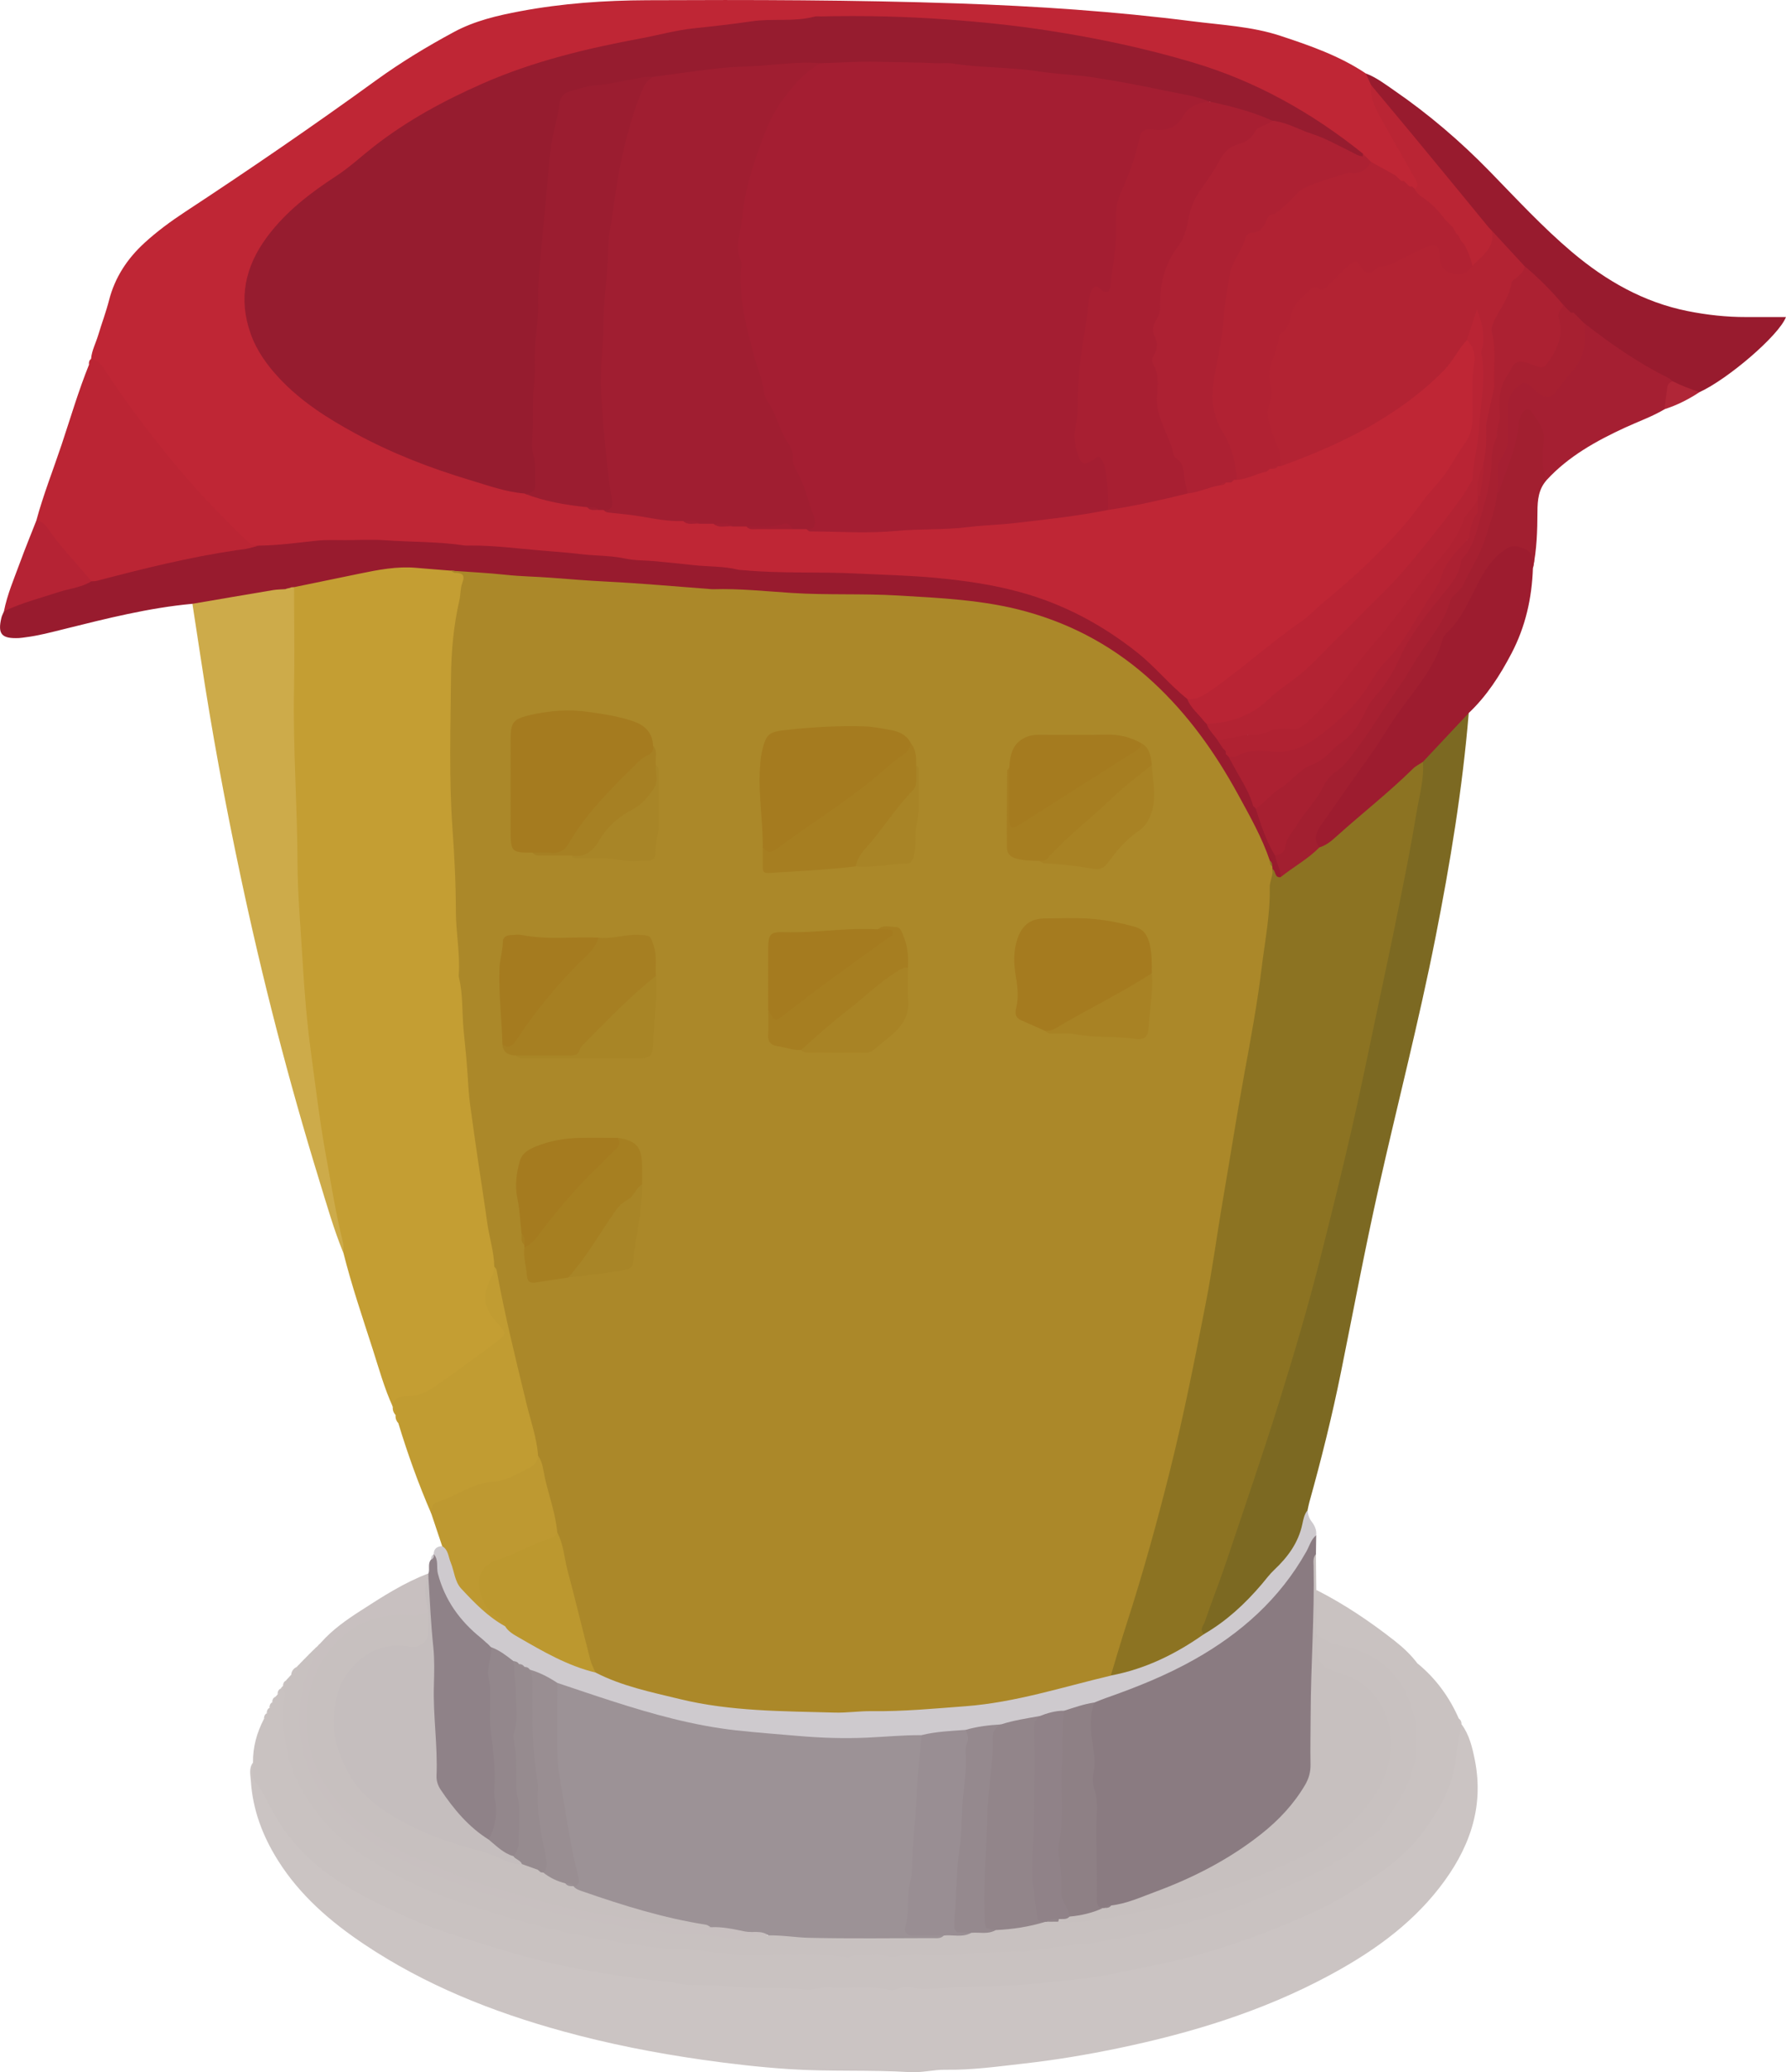 <?xml version="1.0" encoding="UTF-8"?><svg id="Layer_1" xmlns="http://www.w3.org/2000/svg" viewBox="0 0 401.04 465.1"><defs><style>.cls-1{fill:#93878c;}.cls-2{fill:#a01e31;}.cls-3{fill:#ab8829;}.cls-4{fill:#c49e33;}.cls-5{fill:#7c6922;}.cls-6{fill:#b52334;}.cls-7{fill:#be9931;}.cls-8{fill:#b32333;}.cls-9{fill:#cbc4c3;}.cls-10{fill:#8a7b81;}.cls-11{fill:#a88426;}.cls-12{fill:#bb2534;}.cls-13{fill:#c8c1c0;}.cls-14{fill:#c5bebe;}.cls-15{fill:#ba2534;}.cls-16{fill:#b12233;}.cls-17{fill:#a41e32;}.cls-18{fill:#998e92;}.cls-19{fill:#bc982f;}.cls-20{fill:#c7c0bf;}.cls-21{fill:#908288;}.cls-22{fill:#8e8085;}.cls-23{fill:#a68023;}.cls-24{fill:#998e93;}.cls-25{fill:#968b8f;}.cls-26{fill:#ad2133;}.cls-27{fill:#9b1d30;}.cls-28{fill:#981b2e;}.cls-29{fill:#b02232;}.cls-30{fill:#a72031;}.cls-31{fill:#8f8288;}.cls-32{fill:#c9c2c1;}.cls-33{fill:#a67e21;}.cls-34{fill:#c8c0c0;}.cls-35{fill:#95898e;}.cls-36{fill:#a67f21;}.cls-37{fill:#9c9296;}.cls-38{fill:#ac2132;}.cls-39{fill:#a88526;}.cls-40{fill:#a51f32;}.cls-41{fill:#a88527;}.cls-42{fill:#92858a;}.cls-43{fill:#a67f22;}.cls-44{fill:#a57b1f;}.cls-45{fill:#b02637;}.cls-46{fill:#cdab4a;}.cls-47{fill:#9d1c2f;}.cls-48{fill:#b92434;}.cls-49{fill:#bf2635;}.cls-50{fill:#961c2f;}.cls-51{fill:#a21f30;}.cls-52{fill:#a88224;}.cls-53{fill:#8c7322;}.cls-54{fill:#a81f32;}.cls-55{fill:#c19c32;}.cls-56{fill:#cecace;}.cls-57{fill:#a88325;}</style></defs><path class="cls-49" d="M20.45,80.55c.15-1.87,1.05-3.51,1.58-5.27,.79-2.64,1.78-5.24,2.46-7.91,1.32-5.14,4.1-9.33,7.97-12.87,2.81-2.57,5.86-4.81,9.03-6.9,14.56-9.56,28.92-19.4,43.02-29.62,5.57-4.03,11.44-7.58,17.48-10.83,4.64-2.49,9.75-3.68,14.88-4.64C126.27,.75,135.77,.09,145.31,.05c23.27-.11,46.53-.07,69.79,.72,17.61,.6,35.19,1.78,52.69,4.01,6.6,.84,13.33,1.16,19.66,3.24,6.66,2.19,13.34,4.51,19.25,8.47,.65,.83,1.57,1.47,1.76,2.61,.24,4.75,3.1,8.4,5.31,12.29,1.51,2.68,2.76,5.5,4.42,8.09,.5,.78,.82,1.66,.45,2.63-.15,.25-.36,.44-.63,.56-.28,.03-.55,0-.82-.08-.25-.08-.49-.19-.72-.32-.22-.13-.43-.28-.62-.43-.1-.07-.2-.15-.3-.22-.21-.13-.41-.27-.62-.4-.22-.12-.42-.25-.62-.39-.21-.13-.41-.28-.61-.43-.11-.07-.21-.14-.31-.21-.23-.12-.45-.25-.68-.37-1.58-.75-3.1-1.6-4.51-2.65-.22-.16-.43-.33-.62-.52-.2-.18-.4-.37-.59-.56-.1-.09-.2-.19-.3-.27-.22-.17-.44-.34-.67-.51-.12-.08-.24-.16-.36-.24-.27-.15-.52-.31-.78-.48-18.32-15.14-40.06-21.92-63-25.74-11.83-1.97-23.73-3.05-35.71-3.81-28.35-1.81-56.03,1.81-83.25,9.38-16.4,4.56-31.12,12.52-44.13,23.59-4.59,3.91-10.13,6.62-14.26,11.15-.62,.68-1.3,1.31-1.9,2.01-9.5,11.09-9.22,22.95,.99,33.5,6.89,7.11,15.46,11.78,24.39,15.76,9.57,4.27,19.52,7.46,29.75,9.77,4.54,1.32,9.21,2.1,13.84,3.04,.93,.31,1.89,.43,2.86,.47,.5,.04,.99,.13,1.48,.25,5.72,.92,11.46,1.62,17.21,2.34,1.29,.43,2.61,.46,3.95,.4,1.01,0,2.02,.06,3.01,.26,1.46,.51,2.98,.38,4.48,.34,1.05,0,2.1,.06,3.14,.27,3.38,.71,6.8,.23,10.2,.32,1.12-.05,2.23,.05,3.33,.26,6.23,.66,12.5,.6,18.7,.12,5.41-.42,10.83-.48,16.24-.87,10.74-.78,21.39-2.11,32.01-3.77,6.08-.69,11.98-2.3,17.95-3.57,2.46-.28,4.74-1.32,7.16-1.74,.55-.12,1.1-.21,1.64-.37,.38-.12,.77-.22,1.16-.33,.38-.13,.75-.25,1.13-.38,.26-.1,.52-.17,.79-.23,1.96-.4,3.79-1.2,5.7-1.73,.38-.13,.76-.24,1.14-.37,.24-.1,.49-.17,.75-.25,.51-.15,1.01-.33,1.5-.54,.26-.12,.52-.22,.79-.31,10.3-4.02,20.37-8.48,29.18-15.34,3.81-2.97,7.3-6.22,9.97-10.28,.6-.91,1.09-2.02,2.42-2.13,2.31,1.23,2.48,3.59,2.25,5.6-.45,4-.31,7.98-.31,11.97,0,2.35-.57,4.39-1.84,6.37-7.92,12.31-17.31,23.27-28.49,32.8-9.13,7.79-18.59,15.12-28.15,22.35-2.05,1.55-4.16,3.11-7.02,2.13-4.09-2.8-7.1-6.77-10.92-9.89-12.53-10.24-27.05-15.16-42.93-16.59-11.23-1.01-22.49-1.12-33.75-1.35-10.84-.23-21.64-1.61-32.44-2.64-13.35-1.27-26.68-2.77-40.09-3.49-10.02-.54-20.03-1.33-30.07-1.16-5.64,.09-11.21,1.07-16.84,1.19-1.97,.02-3.46-.91-4.85-2.25-11.04-10.59-20.7-22.34-29.3-34.97-1.33-1.95-2.81-3.75-4.3-5.55Z"/><path class="cls-4" d="M88.18,315.69c-1.9-4.16-3.11-8.58-4.5-12.91-2.3-7.15-4.73-14.27-6.56-21.56-2.57-9.26-4.62-18.62-5.97-28.14-1.99-14.09-3.48-28.22-4.29-42.44-.66-11.55-.77-23.11-1.31-34.65-.63-13.42-.17-26.82-.44-40.22-.03-1.32-.08-2.67,.54-3.92,.84-1.21,2.16-1.44,3.48-1.68,3.62-.65,7.28-1.22,10.82-2.17,7.07-1.89,14.15-1.71,21.29-.61,3.67,1.1,3.98,1.31,3.27,4.84-3.24,16-2.92,32.22-2.3,48.35,1.07,28.2,2.41,56.41,6.63,84.37,.93,6.17,2.22,12.28,2.98,18.48,0,1.24-.32,2.4-.88,3.52-1.76,3.48-1.35,6.62,1.33,9.57,2.2,2.41,2.08,3.4-.62,5.44-3.75,2.82-7.49,5.66-11.32,8.39-2.65,1.89-5.35,3.77-8.83,3.87-1.27,.04-2.19,1.04-3.32,1.49Z"/><path class="cls-9" d="M328.19,387c1.75,2.37,2.41,5.2,2.97,7.97,2.19,10.93-1.38,20.32-8.04,28.84-6.71,8.57-15.41,14.61-24.85,19.67-14.82,7.94-30.72,12.81-47.12,16.22-7,1.46-14.05,2.64-21.14,3.44-5.87,.66-11.77,1.5-17.71,1.4-2.68-.04-5.31,.7-7.94,.54-9-.56-18.03-.09-27.01-.67-6.6-.43-13.2-1.19-19.77-2.13-10.53-1.51-20.94-3.55-31.18-6.37-15.78-4.34-30.86-10.34-44.54-19.47-7.62-5.09-14.5-11.01-19.45-18.89-3.44-5.47-5.66-11.34-6.08-17.81-.09-1.37-.5-2.87,.49-4.16,1.39,3.84,3.31,7.4,5.32,10.95,3.32,5.85,7.86,10.53,13.32,14.25,7.22,4.92,15.07,8.66,23.34,11.57,12.79,4.5,25.83,8.03,39.24,10.07,11.45,1.74,22.98,2.47,34.56,2.91,9.11,.34,18.21,0,27.31,.14,24.95,.39,49.75-1.44,73.76-8.99,14.74-4.63,29.02-10.43,40.65-21,6.58-5.98,11.12-13.33,11.9-22.57,.18-2.06,.08-4.37,1.98-5.92Z"/><path class="cls-10" d="M295.55,344.57c-.02,1.43-.04,2.85-.06,4.28-.37,3.04-.31,6.04,.08,9.1,.51,4.06,.51,8.21,.09,12.25-.78,7.46-.64,14.93-.36,22.36,.22,5.85-2.09,10.25-5.77,14.31-6.02,6.64-13.46,11.31-21.48,15.02-5.83,2.69-11.69,5.46-18.11,6.6-.7,.04-1.38,.18-2.07,.28-.36,.02-.71-.02-1.06-.13-1.66-.97-1.31-2.63-1.37-4.11-.23-6.63,.23-13.29-.34-19.89-.5-5.79-.3-11.6-.88-17.38-.16-1.6-.18-3.28,.64-4.8,.98-1.5,2.65-1.82,4.18-2.37,8.2-2.97,16.14-6.41,23.51-11.19,8.71-5.64,15.53-12.92,20.64-21.89,.56-.98,.74-2.44,2.36-2.44Z"/><path class="cls-5" d="M329.8,160.03c-1.4,16.96-4.17,33.72-7.47,50.4-3.73,18.88-8.57,37.51-12.78,56.28-3.07,13.68-5.65,27.47-8.43,41.21-1.99,9.84-4.41,19.57-7.11,29.23-.16,.59-.27,1.2-.4,1.79-.47,5.64-3.03,10.16-6.98,14.17-3.93,3.98-7.34,8.49-11.98,11.73-1.44,1.01-2.7,2.62-4.85,1.99-.99-1.19-.29-2.34,.11-3.46,8.02-22.59,15.79-45.26,22.27-68.34,5.68-20.22,10.46-40.67,14.71-61.23,3.98-19.25,8.35-38.43,11.39-57.88,.22-1.42,.37-2.84,.54-4.26,.18-1.16,.87-2.03,1.65-2.84,2.31-2.41,4.81-4.65,6.82-7.35,.59-.79,1.31-1.6,2.51-1.44Z"/><path class="cls-28" d="M101.14,128.07c-2.55-.21-5.09-.39-7.64-.62-4.34-.39-8.55,.43-12.76,1.3-4.9,1-9.8,2.02-14.69,3.03-.25,.19-.5,.37-.77,.54-.57,.33-1.18,.53-1.82,.68-5.55,.95-11.11,1.88-16.67,2.78-1.21,.2-2.43,.52-3.57-.26-9.79,.89-19.28,3.3-28.78,5.66-2.87,.71-5.73,1.48-8.67,1.85-.51,.06-1.01,.16-1.52,.18-3.9,.17-4.82-.88-3.93-4.58,.12-.49,.37-.94,.57-1.41,.82-1.48,2.3-1.9,3.75-2.43,5.27-1.94,10.74-3.2,16.06-4.99,12.31-3.19,24.54-6.84,37.38-7.34,4.39-.04,8.72-.65,13.07-1.11,2.13-.23,4.3-.11,6.45-.12,2.97-.01,5.95-.18,8.91,.03,5.89,.42,11.82,.28,17.68,1.15,.5,.07,1.02,.04,1.54,.03,5.21-.02,10.36,.66,15.54,1.1,3.04,.25,6.11,.47,9.13,.83,3.33,.4,6.71,.29,10.02,1,2.19,.47,4.47,.38,6.69,.59,2.93,.27,5.89,.59,8.81,.9,3.23,.34,6.52,.2,9.71,.98,.49,.12,1.02,.1,1.52,.15,8.36,.77,16.76,.31,25.13,.73,5.99,.3,12,.42,18,.99,6.42,.61,12.74,1.52,18.93,3.23,9.68,2.67,18.34,7.3,26.21,13.56,4.02,3.2,7.22,7.24,11.23,10.42,1.71,1.18,2.84,2.88,4.08,4.48,.18,.2,.35,.41,.52,.62,.09,.1,.17,.21,.25,.32,.72,1.12,1.58,2.14,2.34,3.24,.4,.65,.84,1.27,1.23,1.93,.2,.32,.38,.65,.56,.98,.14,.21,.26,.43,.39,.65,.15,.21,.3,.43,.45,.64,.08,.11,.16,.22,.24,.33,2.06,3.28,3.93,6.64,5.39,10.23,.12,.26,.22,.52,.33,.79,.13,.26,.24,.52,.36,.78,1.38,3.37,2.56,6.82,4.15,10.11,.55,1.59,1.7,3.07,.83,4.89-1.59,.82-1.87-.51-2.39-1.45-.13-.29-.24-.59-.33-.89-.19-.62-.48-1.2-.76-1.78-4.81-10.92-10.46-21.36-18.01-30.65-12.72-15.64-29.1-24.57-49.23-26.47-9.38-.89-18.78-1.26-28.21-1.33-10.64-.07-21.25-1.04-31.87-1.61-7.56-.41-15.11-1.05-22.67-1.45-9.19-.49-18.36-1.4-27.56-1.91-1.87-.11-3.6-1.3-5.56-1.3Z"/><path class="cls-46" d="M43.21,135.52c6.04-1.03,12.08-2.07,18.12-3.08,.9-.15,1.84-.14,2.75-.21,.41-.22,.92-.17,1.32-.41,.21-.01,.42-.03,.63-.04,0,7.68,.14,15.37-.01,23.05-.25,12.89,.73,25.75,.78,38.64,.03,7.41,.72,14.85,1.15,22.28,.4,6.8,.95,13.61,1.86,20.35,1.07,7.85,1.99,15.71,3.43,23.52,1.17,6.4,2.17,12.83,3.75,19.16,.19,.78,.09,1.63,.12,2.45-2.17-5.31-3.73-10.82-5.41-16.28-6.93-22.51-12.81-45.31-17.69-68.35-3.44-16.22-6.47-32.52-8.94-48.92-.61-4.05-1.24-8.09-1.86-12.14Z"/><path class="cls-32" d="M328.19,387c-.63,2.68-1.02,5.37-1.35,8.12-.53,4.5-2.35,8.68-4.84,12.47-1.56,2.38-3.19,4.78-5.16,6.82-2.18,2.26-4.64,4.31-7.22,6.1-4.7,3.25-9.53,6.35-14.76,8.71-11.75,5.31-23.84,9.59-36.55,12.06-5.09,.99-10.15,2.31-15.29,2.82-5.34,.53-10.66,1.24-16.05,1.52-5.1,.27-10.21,.26-15.3,.57-2.13,.13-4.17,.43-6.31-.02-1.25-.27-2.65-.24-3.95,.23-.47,.17-1.04,.35-1.49,.24-4.56-1.1-9.19-.22-13.76-.57-1.95-.15-3.77,.73-5.74,.45-4.76-.69-9.59-.07-14.35-.52-3.65-.34-7.29-.5-10.94-.49-1.76,0-3.41-.54-5.14-.72-9.82-.99-19.58-2.5-29.16-4.9-6.61-1.65-13.11-3.8-19.62-5.85-6.9-2.18-13.32-5.23-19.65-8.54-8.27-4.32-15.3-10.03-20.02-18.36-1.39-2.45-2.46-5.13-4.32-7.35-.94-1.12-.24-2.79-.41-4.2-.05-3.49,.87-6.74,2.47-9.81,1.55,1.46,1.67,3.49,1.94,5.37,1.12,7.68,4.66,14.08,9.87,19.73,6.04,6.54,13.44,10.97,21.53,14.41,18.72,7.96,38.27,12.47,58.49,14.55,9.3,.96,18.59,.83,27.89,1.22,8.7,.37,17.4,.59,26.09,.45,18.24-.29,36.42-1.46,54.26-5.52,14.95-3.41,29.28-8.55,42.49-16.5,6.8-4.09,12.54-9.23,16.21-16.39,4.12-8.03,4.38-16.25,.92-24.6-.67-1.63-2.11-3.2-.62-5.11,4.08,3.36,7.11,7.51,9.22,12.34,.34,.36,.18,.97,.62,1.28v-.02Z"/><path class="cls-32" d="M318.35,373.4c-.27,1.63,.5,2.97,1.17,4.36,3.94,8.08,3.56,16.35,.07,24.29-2.87,6.53-7.64,11.79-13.66,15.8-8.99,5.99-18.62,10.6-28.92,13.85-2.04,.64-4.02,1.51-6.06,2.17-5.73,1.85-11.6,3.09-17.5,4.25-4.69,.92-9.44,1.44-14.15,2.26-2.66,.46-5.45,.63-8.19,.84-5.99,.44-12.02,.27-17.98,1.16-.7,.11-1.43,.04-2.15,.04-5.94,0-11.89,.06-17.83-.02-3.87-.05-7.72,.05-11.62-.46-4.1-.53-8.32-.17-12.48-.13-5.81,.06-11.57-.6-17.35-1.09-6.71-.57-13.35-1.49-19.94-2.69-5.2-.95-10.34-2.29-15.45-3.65-10.28-2.74-20.33-6.12-29.84-10.97-7.76-3.96-14.51-9.16-19.6-16.25-3.35-4.67-5.83-9.8-6.4-15.68-.18-1.91-.78-3.78-1.19-5.67h0c.41-.31,.29-.88,.61-1.24v.02c.4-.32,.3-.89,.61-1.25v.02c.41-.31,.3-.89,.62-1.24v.02c.4-.31,.28-.89,.63-1.23h0c.21-.2,.44-.4,.6-.65l-.03,.02c.43-.3,.32-.88,.65-1.23h0c.32-.2,.63-.19,.94,.02,.81,.69,.77,1.61,.69,2.54-1.43,17.1,7.32,28.4,21.21,36.48,15.91,9.26,33.54,13.55,51.46,16.64,12.82,2.21,25.77,3.31,38.81,3.19,10.93-.1,21.86,.13,32.8,.03,16.32-.16,32.53-1.38,48.49-4.86,14.79-3.23,28.93-8.36,42.15-15.81,5.87-3.31,10.68-7.83,14.16-13.74,5.11-8.68,4.75-19.18-1.04-26.53-3.18-4.03-7.56-5.79-12.34-6.89-2.26-.52-4.38-1.24-5.04-3.87,.17-3.13-.38-6.29,.32-9.4,6.27,3.18,12.08,7.1,17.6,11.43,1.91,1.5,3.7,3.18,5.17,5.15Z"/><path class="cls-12" d="M58.07,122.47c-3.19,.93-3.35,.78-4.98,1.02-10.61,1.57-20.98,4.15-31.33,6.87-.39,.1-.81,.08-1.22,.11-2.02-.16-2.64-2.03-3.75-3.23-3.05-3.3-5.66-6.98-8.65-10.34,1.57-5.82,3.79-11.41,5.7-17.12,2-6,3.78-12.07,6.15-17.94,.31-.38,.25-.89,.49-1.3h-.02c1.71,.28,2.51,1.58,3.35,2.88,4.26,6.57,8.99,12.81,13.91,18.89,5.38,6.65,11.24,12.89,17.44,18.8,.84,.81,1.66,1.51,2.92,1.35Z"/><path class="cls-28" d="M307.86,19.08c-.39-.87-.78-1.73-1.17-2.6,2.32,.88,4.29,2.38,6.3,3.77,7.8,5.36,14.95,11.47,21.55,18.25,6.01,6.16,11.85,12.5,18.44,18.07,7.63,6.44,16.07,11.27,25.97,13.25,4.34,.87,8.7,1.35,13.12,1.34,2.94,0,5.88,0,8.96,0-1.57,4.13-13.04,13.93-19.4,16.85-2.46,.65-4.25-.92-6.23-1.86-6.69-3.68-13.32-7.44-19.14-12.45-.19-.17-.37-.36-.54-.56-.17-.17-.33-.36-.48-.55-.08-.08-.15-.18-.23-.26-.16-.16-.31-.33-.46-.5-.08-.08-.15-.16-.23-.24-.16-.14-.31-.3-.47-.44-.09-.06-.17-.13-.26-.19-.19-.11-.37-.22-.56-.33-.2-.1-.39-.22-.58-.35-.19-.13-.37-.29-.54-.44-.09-.08-.17-.16-.27-.24-.19-.16-.37-.33-.55-.5-.1-.08-.18-.17-.28-.26-.2-.17-.39-.36-.58-.54-2.76-2.74-5.5-5.5-8.28-8.23-2.43-2.48-4.96-4.88-7.07-7.66-.21-.19-.41-.39-.6-.59-.21-.19-.4-.4-.6-.61-8.38-9.62-16.27-19.65-24.43-29.44-.68-.82-.75-1.9-1.4-2.7Z"/><path class="cls-56" d="M270.36,366.76c5.02-2.91,9.2-6.78,12.94-11.17,.93-1.09,1.78-2.27,2.82-3.24,3.05-2.87,5.43-6.08,6.32-10.29,.22-1.06,.44-2.21,1.18-3.11,.07,.92,.28,1.75,.88,2.53,.69,.88,1.19,1.9,1.05,3.1-1.17,.93-1.51,2.39-2.19,3.61-5.97,10.63-14.68,18.38-25.21,24.3-6.34,3.57-13.04,6.24-19.88,8.64-.86,.3-1.7,.66-2.56,1-2.01,1.45-4.37,1.93-6.71,2.49-1.91,.25-3.74,.81-5.6,1.29-2.88,.65-5.78,1.24-8.68,1.83-2.69,.34-5.35,.81-8.02,1.25-3.27,.53-6.58,.69-9.85,1.16-27.89,2.6-54.92-.96-80.96-11.46-2.08-1.01-4.14-2.08-6.22-3.11-.23-.11-.46-.24-.68-.37-.31-.18-.62-.37-.94-.55-.21-.1-.41-.21-.61-.33-.41-.22-.84-.4-1.27-.59-.46-.2-.91-.41-1.36-.63-1.43-.77-2.74-1.73-4.12-2.59-.24-.14-.47-.3-.69-.47-.23-.16-.45-.34-.66-.53-.11-.09-.22-.18-.33-.27-.24-.17-.47-.34-.7-.52-4.12-3.17-7.64-6.81-9.51-11.81-.98-2.62-1.82-5.23-1.41-8.08,0-1.24,.73-1.76,1.88-1.82,1.59-.2,1.94,1.1,2.13,2.1,1.44,7.29,6.85,11.35,12.3,15.41,6.29,4.74,13.27,8.09,20.78,10.42,13.74,5.17,27.88,8.03,42.62,8.2,6.54,.08,13.07,.04,19.6-.03,13.99-.14,27.81-1.29,41.34-5.08,3.55-1,7.13-1.9,10.76-2.58,5.9-1.22,11.45-3.35,16.64-6.41,1.56-.92,3.01-2.07,4.9-2.28Z"/><path class="cls-20" d="M295.58,356.81c0,3.3-.02,6.61-.03,9.91,.55,5.16,3.66,7.42,8.37,9.45,9.01,3.88,10.76,14.29,7.92,22.39-2.65,7.57-8.38,12.57-14.92,16.56-5.51,3.36-11.55,5.73-17.6,8.03-10.88,4.13-22.13,6.76-33.57,8.67-2.61,.44-5.28,.73-7.88-.22-.28-.23-.37-.52-.29-.88,.69-.8,1.72-.88,2.63-1.19,2.43-.6,4.85-1.29,7.39-1.27,.19,.02,.39,0,.57-.05,.37-.34,.93-.24,1.32-.54,3.5-.4,6.67-1.86,9.92-3.06,8.59-3.18,16.66-7.32,23.86-13.03,3.87-3.07,7.23-6.64,9.76-10.93,.85-1.44,1.28-2.95,1.24-4.67-.07-3.69,.02-7.37,.03-11.06,.04-11.15,.88-22.29,.66-33.45-.02-.9-.18-1.86,.52-2.64,.03,2.65,.05,5.31,.08,7.96Z"/><path class="cls-47" d="M329.8,160.03c-3.43,3.65-6.85,7.3-10.28,10.95-2.91,3.9-6.89,6.69-10.42,9.94-2.94,2.7-6.06,5.2-9.09,7.81-1.13,.97-2.3,2.14-4.07,1.75-2.11-1.97-1.09-4.01,.15-5.77,6.88-9.68,13.26-19.71,20.25-29.32,2.66-3.66,5.26-7.33,6.71-11.67,.67-2.03,2.45-3.25,3.59-4.95,2.06-3.08,3.5-6.49,5.34-9.67,1.29-2.23,2.8-4.25,4.87-5.87,1.94-1.52,3.88-1.74,5.98-.55,2.03,1.15,1.8,2.99,1.38,4.86-.23,6.72-1.67,13.12-4.82,19.13-2.58,4.92-5.53,9.52-9.59,13.36Z"/><path class="cls-55" d="M88.18,315.69c.17-2.16,2.11-2.35,3.41-2.34,2.55,.02,4.55-1.1,6.44-2.41,4.67-3.25,9.25-6.64,13.81-10.05,1.86-1.4,1.81-1.81,.14-3.59-3.58-3.85-3.9-6.41-1.35-11.23,.3-.57,.32-1.17,.33-1.78,1.32,0,1.35,1.12,1.52,1.94,2.61,12.95,5.88,25.75,8.98,38.59,.12,.5,.13,1.02,.1,1.53-.16,2.05-1.41,3.37-3.13,4.19-2.84,1.34-5.78,2.33-8.88,3.08-4.59,1.1-9.17,2.61-12.73,6.05-2.86-6.62-5.3-13.39-7.39-20.29-.56-.49-.02-1.36-.63-1.84h0c-.53-.5,0-1.37-.63-1.84v.02Z"/><path class="cls-31" d="M97.41,348.83c1.13,1.27,.54,2.92,.92,4.37,1.56,5.95,4.94,10.62,9.66,14.42,.39,.31,.75,.66,1.13,1,.22,.18,.43,.36,.63,.56h0c.2,.22,.39,.44,.65,.6v-.03c.6,.78,.61,1.68,.55,2.62-.48,7.63,.19,15.22,.69,22.83,.31,4.74,1.15,9.52,.2,14.3-.28,1.38-.38,2.87-1.87,3.64-1.6,.16-2.7-.83-3.78-1.76-1.79-1.54-3.37-3.28-4.94-5.05-3.01-3.38-4.07-7.19-4.22-11.78-.37-11.15-.4-22.32-1.12-33.45-.15-2.33-.89-4.63-.3-7,.16-.33,.35-.64,.58-.93,.39-1-.22-2.2,.59-3.12,.46-.26,.33-.84,.63-1.18v-.03Z"/><path class="cls-51" d="M344.21,127.55c-.16-3.61-.42-3.93-3.09-4.79-1.2-.38-2.05-.14-3.1,.55-3.78,2.49-5.54,6.41-7.46,10.21-1.46,2.9-2.92,5.79-5.27,8.13-.5,.5-1.14,1.04-1.3,1.67-1.8,6.73-6.58,11.69-10.38,17.19-1.98,2.85-3.69,5.87-5.71,8.69-3.74,5.21-7.4,10.47-11.08,15.72-1.16,1.65-2.05,3.34-.55,5.27,.19,.83-.25,1.48-.85,1.82-2.69,1.51-4.53,4.4-7.86,4.86,.07-1.75-1.03-3.2-1.23-4.88,2.91-5.89,7.22-10.85,10.67-16.38,1.23-1.96,3.07-3.25,4.45-5.02,7.23-9.24,13.43-19.18,19.67-29.08,4.11-6.53,8.55-12.9,11.37-20.17,1.37-3.54,2.23-7.22,3.27-10.86,1.61-5.13,3.89-10.06,4.52-15.48,.18-1.52,.65-3.2,2.43-3.52,1.71-.31,2.36,1.26,3.16,2.43,1.13,1.65,1.86,3.49,1.53,5.46-.48,2.81,.48,5.62-.13,8.41-1.8,2.03-2.03,4.43-2.04,7.05-.02,4.25-.14,8.53-1.02,12.72Z"/><path class="cls-40" d="M347.27,107.77c-1.19-2.9-.95-5.91-.63-8.9,.28-2.63-1.37-4.39-2.63-6.31-.63-.97-1.5-.9-2.19,.15-.65,.98-.84,2.11-.93,3.2-.41,5.13-2.82,9.65-4.29,14.45-.05,.17-.29,.27-.44,.41-.95-2.25-1.27-4.88-.25-6.82,2.04-3.88,1.92-7.89,1.91-11.97,0-1.8,.39-3.45,1.6-4.84,1.75-2.01,3.12-2.18,5.27-.64,2.89,2.08,3.07,1.99,5.44-.77,2.86-3.33,5.4-6.74,5.01-11.47-.05-.6,.19-1.21,.71-1.63,5.91,4.59,12.02,8.87,18.76,12.18,.35,.17,.62,.49,.93,.74-.35,2.17-.39,4.43-1.77,6.31-2.81,1.66-5.89,2.74-8.84,4.1-6.51,3.01-12.73,6.44-17.66,11.81Z"/><path class="cls-7" d="M96.82,339.64c-.12-1.27,.35-2.22,1.6-2.61,4.19-1.33,7.78-4.19,12.41-4.47,2.84-.17,5.34-1.82,7.9-3.02,1.05-.5,2.03-1.4,2.09-2.81,.78-.11,1.13,.44,1.28,1.01,1.36,5.26,3.2,10.42,3.67,15.88-.29,1.48-1.36,2.29-2.67,2.69-3.54,1.07-6.67,3.14-10.2,4.19-6.08,1.81-5.47,6.93-2.01,10.71,1.04,1.14,2.9,1.72,2.52,3.79-3.87-2.14-6.9-5.28-9.85-8.45-1.46-1.57-1.55-3.92-2.36-5.87-.53-1.27-.51-2.83-1.91-3.66-.82-2.46-1.65-4.92-2.47-7.38Z"/><path class="cls-34" d="M96.18,353.17l.02,.64c-.81,2.64-.15,5.23,.25,7.83-.76,1.71-2.22,1.96-3.85,1.79-13.99-1.51-22.67,10.75-22.72,21.51-.05,13.03,6.93,21.44,17.33,27.71,12.62,7.61,26.64,11.48,40.84,14.79,6.49,1.51,13.06,2.73,19.67,3.37,4.05,.39,8.12,.83,12.21,.88,3.69,.1,7.28,.98,10.93,1.34,.71,.07,1.41,.3,1.74,1.05-2.88,2.5-6.41,1.72-9.62,1.55-16.72-.86-33.17-3.47-49.23-8.29-12.09-3.63-23.97-7.73-34.11-15.67-11.86-9.29-16.24-23.29-11.41-36.65,.56-1.56,1.36-2.97,2.23-4.37,.15-.3,.31-.59,.47-.88v.02c.24-.17,.45-.39,.63-.63h-.01c.24-.16,.43-.4,.63-.61,2.53-2.83,5.62-4.99,8.77-7.02,4.87-3.14,9.74-6.3,15.21-8.37Z"/><path class="cls-6" d="M8.13,116.9c1.17,0,1.93,.75,2.5,1.57,2.96,4.28,6.59,8.01,9.9,11.99-2.26,1.42-4.93,1.63-7.39,2.44-4.12,1.35-8.34,2.41-12.26,4.31,.75-3.81,2.29-7.36,3.62-10.98,1.15-3.14,2.42-6.23,3.64-9.34Z"/><path class="cls-45" d="M373.76,91.85c.21-1.67,.39-3.34,.64-5.01,.09-.63,.57-1.03,1.14-1.3,1.96,1,4.01,1.79,6.1,2.46-2.46,1.62-5.06,2.95-7.88,3.84Z"/><path class="cls-32" d="M65.38,375.9c.09-.85,.53-1.44,1.29-1.79,.08,.12,.17,.24,.26,.37,.13,.9-.3,1.41-1.15,1.62-.13-.06-.27-.13-.4-.19Z"/><path class="cls-4" d="M88.18,315.66c.76,.43,.63,1.17,.63,1.85-.55-.5-.65-1.16-.63-1.85Z"/><path class="cls-4" d="M88.81,317.51c.74,.43,.61,1.16,.63,1.84-.54-.5-.66-1.14-.63-1.84Z"/><path class="cls-32" d="M63.54,378.37c.03-.5,.19-.93,.67-1.18,.08,.12,.16,.23,.24,.35,.07,.47-.09,.82-.53,1.02l-.38-.19Z"/><path class="cls-32" d="M62.97,379.01c0,.52-.11,.99-.65,1.23,.02-.51,.16-.96,.65-1.23Z"/><path class="cls-32" d="M61.75,380.87c-.01,.51-.12,.98-.64,1.23,.02-.51,.16-.96,.64-1.23Z"/><path class="cls-32" d="M61.12,382.08c0,.52-.1,.99-.63,1.24,.02-.51,.15-.97,.63-1.24Z"/><path class="cls-49" d="M20.47,80.54c.05,.51-.01,.98-.49,1.3-.06-.51,.03-.98,.49-1.3Z"/><path class="cls-32" d="M60.5,383.31c.01,.53-.09,1-.62,1.25,.02-.51,.14-.97,.62-1.25Z"/><path class="cls-32" d="M59.88,384.54c0,.52-.1,.99-.61,1.25,.01-.51,.13-.97,.61-1.25Z"/><path class="cls-9" d="M328.19,387.02c-.54-.26-.64-.74-.62-1.28,.47,.3,.61,.76,.62,1.28Z"/><path class="cls-56" d="M97.4,348.86c.1,.56-.07,.98-.63,1.18,.02-.49,.13-.95,.63-1.18Z"/><path class="cls-32" d="M72.2,368.55c-.21,.21-.42,.42-.63,.62,.21-.21,.42-.42,.63-.62Z"/><path class="cls-32" d="M71.58,369.16c-.21,.21-.42,.42-.63,.63,.21-.21,.42-.42,.63-.63Z"/><path class="cls-32" d="M69.71,371l.62-.63c.07,.1,.15,.21,.22,.31-.08,.25-.25,.42-.5,.5l-.33-.18Z"/><path class="cls-32" d="M69.09,371.61c.21-.2,.41-.41,.62-.62l.05,.05c.09,.3,.02,.53-.26,.7l-.41-.13Z"/><path class="cls-32" d="M68.48,372.23c.21-.2,.41-.41,.62-.62l.05,.05c.08,.3,0,.53-.27,.69l-.4-.12Z"/><path class="cls-32" d="M67.87,372.85c.2-.21,.4-.42,.61-.62l.05,.05c.08,.29,0,.52-.26,.69l-.4-.11Z"/><path class="cls-32" d="M67.27,373.48c.2-.21,.4-.42,.6-.63l.05,.04c.09,.29,0,.51-.25,.68l-.4-.1Z"/><path class="cls-32" d="M66.67,374.11c.2-.21,.4-.42,.6-.63l.04,.03c.11,.51-.09,.72-.6,.62l-.03-.03Z"/><path class="cls-32" d="M64.79,376.54c.2-.21,.39-.43,.59-.64l.07,.06c.09,.29,0,.52-.26,.69l-.4-.11Z"/><path class="cls-32" d="M64.21,377.18c.19-.21,.39-.43,.58-.64l.05,.04c.12,.52-.08,.72-.6,.62l-.03-.03Z"/><path class="cls-32" d="M63.6,379.03c-.21,0-.42,0-.63-.01,.19-.22,.38-.44,.57-.65l.07,.06c.13,.14,.17,.27,.12,.41-.05,.13-.09,.2-.14,.2Z"/><path class="cls-32" d="M62.34,380.22l-.6,.65c.2-.22,.4-.44,.6-.65Z"/><path class="cls-32" d="M70.95,369.77l.02,.65c-.19,.29-.39,.29-.6,.02l-.05-.06c.21-.2,.42-.4,.63-.6Z"/><path class="cls-17" d="M248.79,114.46c-6.88,1.38-13.86,2.12-20.81,2.93-3.51,.41-7.15,.49-10.64,.92-5.39,.66-10.78,.35-16.16,.86-6.39,.6-12.88,.13-19.33,.1-.25,0-.5-.32-.74-.49,.87-1.43,.79-2.88,.23-4.41-2.85-7.74-5.62-15.5-9.14-23.01-2.64-5.62-4.01-11.79-5.34-17.89-3.34-15.37-1.74-30.32,4.42-44.7,2.74-6.4,6.2-12.53,13.36-15.24,10.31-.73,20.61-.49,30.92,.09,9.6,.54,19.18,1.32,28.68,2.73,8.09,1.2,16.15,2.63,24.12,4.52,1.17,.28,2.47,.34,3.28,1.45,.05,.61-.36,.98-.83,1.15-2.09,.75-3.64,2.06-5.05,3.81-1.45,1.81-3.68,2.71-6,2.72-2.35,.01-3.46,1.2-3.67,3.27-.32,3.13-1.47,5.89-2.98,8.63-1.4,2.54-1.52,5.51-1.6,8.38-.12,4.41-.59,8.79-1.28,13.14-.26,1.64-.85,3.04-2.98,2.62-1.48-.29-1.72,.75-1.9,1.8-1.14,6.77-2.2,13.57-2.41,20.43-.1,3.49-.71,6.94-.63,10.42,.08,3.32,.47,3.63,3.8,3.43,1.12-.07,1.92,.45,2.17,1.33,1.04,3.61,2.33,7.25,.5,11.01Z"/><path class="cls-50" d="M271.56,22.79c-3.1-1.31-6.44-1.7-9.69-2.39-5.36-1.14-10.76-2.17-16.18-3-4.21-.65-8.51-.76-12.73-1.41-6.35-.98-12.79-.72-19.13-1.75-1.2-.19-2.46,0-3.68-.06-4.38-.22-8.77-.18-13.14-.31-4.22-.12-8.54,.22-12.82,.31-3.37,1.56-7.06,1.13-10.56,1.33-8.98,.53-17.91,1.51-26.82,2.65-5.82,.53-11.51,1.78-17.24,2.87-2.41,.46-3,2.4-3.48,4.52-1.8,7.92-2.17,16.02-3.1,24.05-1.26,10.88-1.47,21.84-2.16,32.76-.46,7.22-.92,14.52,.17,21.76,.23,1.52,.24,3.08-.05,4.59-.34,1.76-1.2,2.84-3.21,2.05-4.21-.34-8.16-1.8-12.15-2.99-8.94-2.68-17.62-6.03-25.83-10.5-6.21-3.38-12.17-7.16-17.05-12.38-2.74-2.93-5.08-6.18-6.43-10-2.8-7.89-1.24-15.07,3.67-21.69,4.21-5.68,9.69-9.87,15.55-13.69,2.98-1.94,5.61-4.4,8.42-6.6,7.46-5.83,15.69-10.29,24.35-14.11,11.49-5.07,23.57-7.94,35.83-10.22,3.9-.73,7.76-1.81,11.69-2.22,4.35-.46,8.73-.94,13.04-1.58,4.68-.69,9.42,.18,14.03-1.04,.48-.13,1.02-.04,1.53-.05,9.42-.22,18.84,0,28.22,.68,7.61,.54,15.22,1.33,22.76,2.49,10.98,1.69,21.84,3.99,32.52,7.17,14.13,4.2,26.68,11.25,38.12,20.43,.26,.29,.24,.55-.06,.79-1.57,.55-2.76-.43-3.99-1.06-5.27-2.72-10.82-4.72-16.42-6.61-3.63-1.27-7.35-2.26-11.02-3.4-1.05-.33-2.21-.44-2.94-1.41Z"/><path class="cls-2" d="M146.66,17.25c4.31-.58,8.61-1.2,12.92-1.72,2.61-.32,5.28-.53,7.87-.6,5.59-.16,11.14-1.2,16.74-.75-3.73,2.23-6.44,5.34-8.94,8.92-2.47,3.54-3.8,7.42-5.18,11.34-1.63,4.61-2.95,9.32-3.39,14.21-.29,3.2-1.69,6.35-.41,9.64,.28,.72,.12,1.63,.07,2.44-.39,6.73,1.38,13.12,3.08,19.52,.65,2.46,1.78,4.77,2.05,7.35,.09,.89,.43,1.85,.94,2.57,2.01,2.86,2.57,6.41,4.55,9.28,.69,1,1.21,2.15,1.08,3.45-.1,1.08,.4,2,.9,2.89,1.76,3.16,2.53,6.68,3.76,10.03,.29,.79,.42,1.62,.05,2.38-.32,.65-1.04,.53-1.64,.57-1.02,0-2.05,0-3.07,0-1.92-1.31-3.98,0-5.96-.3-1.49-.23-3.04,.31-4.51-.31h-3.07c-1.35-.83-2.96,.17-4.31-.61-1.02,0-2.05,0-3.07,0-1.14-.79-2.56,.15-3.7-.61-3.26,.15-6.42-.51-9.61-1.04-2.18-.36-4.4-.56-6.6-.8-.61-.07-1.22-.06-1.63-.62,.73-1.54,.69-3.13,.47-4.79-1.25-9.23-2.4-18.5-1.93-27.82,.76-14.8,1.26-29.65,4.07-44.25,1.14-5.92,2.63-11.78,5.02-17.37,.69-1.61,1.57-2.83,3.45-2.98Z"/><path class="cls-8" d="M334.93,51.71c2.46,2.67,4.92,5.33,7.38,8,.76,1.15-.03,1.94-.7,2.67-.92,1-1.3,2.31-2.04,3.36-3.77,5.39-3.61,11.41-3.19,17.53,.08,1.22,.04,2.45-.16,3.66-.56,4.24-2.02,8.35-1.68,12.71,.1,1.34-.29,2.64-.69,3.91-.77,2.49-1.41,5.01-1.38,7.65-.02,.31-.08,.61-.15,.91-2.99,5.09-5.56,10.39-9.29,15.09-7.89,9.94-15.66,19.99-23.55,29.93-1.87,2.36-4.2,4.19-6.27,6.31-.14,.15-.31,.36-.48,.37-4.21,.09-8.21,2.14-12.51,1.3-.32-.6,0-.99,.49-1.21,6.7-3.08,11.76-8.27,17.21-13.02,11.94-10.4,20.63-23.4,29.73-36.09,1.58-2.2,2.57-4.66,2.17-7.47,1.18-5.61,1.47-11.33,2.15-17.01,.71-5.91-.21-11.8-.15-17.75-.81,1.33-1.04,2.92-2.43,3.78-1.92,1.99-3.03,4.56-4.97,6.58-4.36,4.53-9.32,8.22-14.66,11.48-7.01,4.28-14.52,7.44-22.21,10.25-1.49-5.31-4.25-10.14-3.25-16.24,.63-3.84,.34-7.91,1.9-11.62,1.38-3.27,2.77-6.6,4.74-9.54,1.2-1.79,2.88-3.36,5.49-3.49,2.11-.1,3.08-2.21,4.51-3.48,1.71-1.51,3.33-2.9,5.53-.78,.7,.67,1.49,.24,2.3,.04,3.63-.88,6.78-2.85,10.15-4.32,3.39-1.48,4.2-1.05,5.15,2.49,.84,3.15,2.76,3.66,6.12,1.61,2.23-2.12,3.91-4.58,4.72-7.58Z"/><path class="cls-54" d="M271.56,22.79c4.84,1.03,9.62,2.26,14.15,4.3-1.47,2.26-3.57,4.24-5.85,5.14-4.18,1.64-5.78,5.28-8.11,8.42-2.48,3.34-4.08,7.02-4.69,11.17-.25,1.74-1.29,3.25-2.3,4.65-2.45,3.39-3.23,7.25-3.45,11.29-.08,1.44-.2,2.85-.82,4.19-.3,.65-.58,1.33-.54,2.06,.32,5.87,.17,11.79,.97,17.58,.54,3.87,2.14,7.63,4.2,11.06,1.53,2.54,2.26,5.18,1.51,8.12-5.9,1.45-11.82,2.81-17.84,3.69,.1-3.07-.03-6.11-.61-9.14-.19-1.03-.48-1.97-1.24-2.71-.22,0-.47-.08-.59,.01-3.07,2.17-3.7,1.92-4.64-1.68-.48-1.83-.53-3.71-.14-5.47,.39-1.74,.44-3.43,.44-5.16,0-5.72,.75-11.35,1.71-16.97,.33-1.9,.56-3.82,.73-5.75,.08-.84,.22-1.62,.64-2.34,.53-.92,.98-1.42,2.06-.35,1.16,1.14,2.01,.8,2.18-.74,.48-4.44,1.41-8.86,1.25-13.35-.09-2.49,.03-5.13,.95-7.21,1.85-4.18,3.49-8.36,4.4-12.85,.3-1.5,1.43-1.96,3.08-1.66,2.62,.48,5.26-.6,6.4-2.64,1.49-2.68,3.57-3.33,6.13-3.68Z"/><path class="cls-27" d="M146.66,17.25c-1.04,.63-1.78,1.39-2.29,2.61-2.85,6.81-4.59,13.88-5.79,21.15-.58,3.51-.97,7.04-1.59,10.53-.49,2.71-.44,5.49-.6,8.21-.24,4.06-.85,8.1-.85,12.2,0,5.3-.85,10.57-.57,15.89,.24,4.67,.64,9.32,1.11,13.98,.35,3.44,.73,6.87,1.32,10.27,.23,1.33,.02,2.53-1.81,2.38-.41,0-.82,0-1.23-.01-.7-.68-1.75,.05-2.46-.61-4.83-.5-9.6-1.3-14.16-3.07,1.62,.08,2.56-.58,2.46-2.32-.11-2.03,.21-4.06-.39-6.09-.55-1.87-.25-3.87-.19-5.8,.12-3.46-.11-6.9,.31-10.39,.24-2.01,.11-4.18,.13-6.27,.06-4.09,.91-8.1,.79-12.2-.15-5.3,.66-10.54,1.06-15.81,.23-2.94,.55-5.88,.83-8.81,.46-4.74,.6-9.53,1.76-14.19,.46-1.87,.94-3.76,1.13-5.67,.16-1.64,1.11-2.37,2.44-2.76,1.75-.51,3.53-1.1,5.33-1.26,3.76-.34,7.41-1.24,11.11-1.89,.7-.12,1.43-.05,2.14-.06Z"/><path class="cls-16" d="M330.62,59.7c-1.1,1.68-2.67,2.15-4.53,1.67-1.9-.49-2.69-1.61-2.85-3.79-.21-2.76-.62-3.07-3.16-2.06-1.61,.64-3.11,1.55-4.7,2.26-1.75,.79-3.32,2.07-5.4,1.98-.19,0-.46,.04-.57,.17-1.66,1.86-2.92,1.67-4.13-.56-.61-1.13-1.7-.46-2.36,.14-1.59,1.44-3.08,2.99-4.61,4.51-.74,.73-1.43,1.59-2.56,.55-.34-.31-.76-.28-1.09,.06-1.73,1.81-4.04,3.11-4.7,5.86-.4,1.64-.7,3.46-2.43,4.43-.16,.09-.35,.32-.35,.49-.08,3.91-3.41,7.32-1.75,11.52,.55,1.41-.21,2.85-.54,4.16-.38,1.51-.25,2.78,.23,4.15,.51,1.44,.82,2.98,1.51,4.33,.84,1.63,.98,3.3,.92,5.05-.2,0-.41,0-.61,0-.32,.38-.92,.22-1.23,.61-.2,0-.41,0-.61,0-.19,.22-.44,.38-.62,.61-2.32,.4-4.37,1.75-6.77,1.85-.76-.78-.84-1.84-1.13-2.81-.9-3.03-1.78-6.02-3.44-8.82-1.62-2.74-2.15-6.02-1.58-9.22,1.39-7.86,2.5-15.76,3.48-23.67,.45-3.68,2.4-6.72,3.97-9.91,1.01-2.04,3.43-2.68,5.01-4.33,5.28-5.5,11.45-9.85,19.29-10.91,1.71-.23,2.97-1.31,4.55-1.69,1.85,1.03,3.69,2.05,5.54,3.08,.19,.22,.41,.41,.62,.61h0c.19,.22,.42,.4,.62,.61,.2,0,.41,0,.61,0,.18,.23,.41,.41,.62,.61h0c.19,.22,.42,.4,.62,.61,.2,0,.41,0,.61,0,.18,.23,.42,.4,.62,.61h0c2.96,1.29,5.06,3.58,7.05,6.01,.15,.21,.29,.43,.43,.65,.07,.1,.14,.21,.22,.31,.16,.18,.31,.38,.46,.57,.08,.09,.16,.18,.24,.27,.17,.17,.32,.35,.48,.53,.3,.36,.56,.75,.8,1.16,.19,.29,.38,.59,.59,.87,.3,.39,.57,.79,.84,1.2,.24,.32,.47,.63,.71,.96,.72,1.49,2.03,2.85,1.1,4.72Z"/><path class="cls-26" d="M307.86,36.33c-.99,1.77-2.39,2.76-4.51,2.46-.2-.03-.43-.05-.61,0-3.36,1.11-6.87,1.93-10.01,3.49-1.46,.72-2.5,2.56-3.98,3.66-1.05,.78-1.78,1.97-3.22,2.24-.63,.12-.93,.76-1.18,1.34-.63,1.47-1.42,2.68-3.29,2.72-.59,.01-1.2,.51-1.37,1.12-.83,2.96-3.08,5.32-3.58,8.4-.55,3.41-1.19,6.83-1.41,10.26-.21,3.18-.83,6.25-1.43,9.35-.73,3.79-1.62,7.56-.5,11.45,.43,1.47,.94,2.81,1.78,4.15,2.03,3.23,2.92,6.91,3.16,10.72-.2,0-.41,0-.61,0-.19,.22-.44,.38-.62,.61h-1.23c-.33,.38-.92,.22-1.23,.62-2.52,.37-4.83,1.6-7.38,1.84-.19-1.2-.55-2.36-.7-3.59-.19-1.55-.22-3.3-1.85-4.31-.24-.15-.46-.46-.52-.74-.99-4.59-4.26-8.52-3.76-13.58,.23-2.29,.45-4.72-.92-6.88-.43-.68-.14-1.4,.25-2.03,.84-1.34,.84-2.69,.15-4.08-.66-1.32-.42-2.53,.34-3.74,.48-.77,.87-1.62,.84-2.59-.14-5.13,.95-9.92,4.14-14.05,1.71-2.21,1.93-4.89,2.57-7.43,.5-1.98,1.34-3.64,2.56-5.37,1.43-2.02,2.92-4.12,4.11-6.35,.95-1.77,2.13-3.11,4.23-3.67,1.43-.38,2.82-1.09,3.61-2.63,.8-1.57,2.83-1.51,4.01-2.63,3.19,.33,5.93,2,8.91,2.96,3,.97,5.75,2.54,8.58,3.92,.91,.44,1.75,1.06,2.81,1.12,.21-.21,.42-.22,.62,0h0c.2,.21,.4,.42,.61,.62h0c.21,.2,.39,.43,.61,.62h0Z"/><path class="cls-48" d="M329.39,76.32c.69-2.11,1.38-4.22,2.26-6.91,1.15,2.97,1.66,5.46,1.33,8.09-.07,.6-.48,1.23-.37,1.77,1.13,5.62-.18,11.13-.48,16.7-.22,3.99-1.33,7.79-1.51,11.73-1.11,4.66-4.5,7.92-7.22,11.57-8.42,11.31-18.88,20.75-28.8,30.66-3.69,3.69-7.99,6.74-12.22,9.79-3.32,2.39-7.11,4.04-11.45,2.74h0c-.19-.22-.42-.4-.61-.62-1.24-1.63-2.93-2.93-3.71-4.91,2.2,.16,3.87-.95,5.57-2.15,6.91-4.87,13.17-10.56,20.13-15.37,1.67-1.16,3.04-2.69,4.61-4,4.3-3.58,8.57-7.25,12.49-11.23,3.49-3.54,6.89-7.2,9.77-11.31,1.57-2.24,3.61-4.15,5.22-6.37,1.67-2.3,2.96-4.87,4.64-7.17,1.22-1.68,1.56-3.42,1.61-5.43,.1-4.17-.34-8.33,.4-12.53,.28-1.57-.15-3.68-1.67-5.04Z"/><path class="cls-15" d="M324.47,49.24c-1.46-1.93-3.1-3.69-5.14-5.03-.68-.45-1.28-.98-1.63-1.74,1.18-.96,.31-1.88-.15-2.69-2.42-4.34-4.93-8.62-7.34-12.96-1.33-2.4-2.63-4.84-2.35-7.74,3.06,3.67,6.13,7.32,9.18,11,3.44,4.16,6.87,8.33,10.3,12.5,2.33,2.83,4.65,5.67,6.97,8.5,.22,.19,.38,.44,.61,.62h0c.98,3.97-2.23,5.68-4.31,8-.33-1.75-1.02-3.36-1.85-4.92-.22-.19-.38-.44-.62-.62l-.62-1.23c-.22-.19-.38-.44-.61-.62-.21-.41-.41-.82-.62-1.23-.21-.2-.4-.42-.61-.62h0c-.2-.21-.4-.42-.62-.62-.21-.2-.39-.43-.62-.62Z"/><path class="cls-17" d="M167.57,118.16c2.74-.18,5.51,.39,8.22-.53,.97-.33,1.79,.17,2.25,1.14-2.64,0-5.28,.01-7.91-.01-.88,0-1.85,.25-2.55-.6Z"/><path class="cls-17" d="M160.19,117.54c1.44,.22,3.01-.55,4.31,.61-1.44-.21-3.01,.54-4.31-.61Z"/><path class="cls-17" d="M153.42,116.93c1.24,.18,2.61-.5,3.7,.61-1.24-.18-2.61,.49-3.7-.61Z"/><path class="cls-2" d="M131.89,113.85c.85,.08,1.81-.29,2.46,.61-.85-.07-1.81,.28-2.46-.61Z"/><path class="cls-8" d="M285.71,105.23c.27-.49,.72-.6,1.23-.61-.27,.5-.72,.6-1.23,.61Z"/><path class="cls-16" d="M274.02,108.92c.27-.49,.73-.6,1.23-.61-.27,.49-.72,.6-1.23,.61Z"/><path class="cls-16" d="M307.86,36.32l-.61-.61,.61,.61Z"/><path class="cls-16" d="M307.24,35.71l-.61-.62,.61,.62Z"/><path class="cls-16" d="M306.63,35.09h-.62c0-.2,0-.4,0-.6,.21,.2,.42,.4,.63,.6Z"/><path class="cls-16" d="M276.48,108.31l.62-.61-.62,.61Z"/><path class="cls-8" d="M284.48,105.85l.62-.61-.62,.61Z"/><path class="cls-15" d="M317.7,42.48c-.21-.2-.41-.41-.62-.61l.62,.61Z"/><path class="cls-15" d="M316.47,41.86l-.62-.61,.62,.61Z"/><path class="cls-15" d="M315.86,41.25l-.62-.61,.62,.61Z"/><path class="cls-15" d="M314.63,40.63l-.62-.61,.62,.61Z"/><path class="cls-15" d="M314.01,40.02l-.62-.61,.62,.61Z"/><path class="cls-3" d="M125.13,343.96c-.36-4.15-1.81-8.06-2.74-12.09-.4-1.73-.47-3.61-1.56-5.14-.29-4-1.66-7.76-2.59-11.62-2.42-10-4.91-19.97-6.74-30.1-.05-.27-.34-.49-.52-.73-.04-3.39-1.14-6.61-1.59-9.94-.65-4.74-1.41-9.46-2.1-14.19-.6-4.13-1.2-8.25-1.75-12.38-.28-2.12-.4-4.28-.53-6.39-.21-3.36-.57-6.72-.9-10.06-.39-3.95-.11-7.96-1.04-11.86-.05-.2-.07-.41-.06-.61,.34-4.82-.65-9.58-.65-14.38,0-6.24-.33-12.49-.77-18.68-.8-11.27-.42-22.52-.32-33.77,.05-5.76,.58-11.61,1.88-17.28,.3-1.31,.19-2.68,.66-3.91,.66-1.7,.07-2.26-1.59-2.26-.36,0-.72-.32-1.07-.49,4.17,.3,8.35,.49,12.51,.94,3.25,.35,6.53,.39,9.78,.63,4.27,.32,8.56,.68,12.85,.89,7.64,.38,15.27,1.08,22.91,1.65,.31,.02,.61,.07,.92,.06,5.94-.18,11.87,.46,17.77,.84,7.89,.5,15.77,.1,23.63,.56,9.67,.57,19.38,.98,28.81,3.58,10.86,2.99,20.4,8.28,28.67,15.95,7.83,7.26,13.89,15.79,18.99,25.11,2.65,4.85,5.38,9.65,7.16,14.91,.32,.36,.18,.92,.54,1.26,.04,.19,.05,.38,.05,.57,.72,3.76,.31,7.53-.08,11.28-1.7,16.23-5.13,32.18-7.71,48.27-3.43,21.36-6.93,42.7-11.62,63.83-4.05,18.23-9.18,36.16-14.87,53.93-.44,1.38-.92,2.72-2.02,3.74-10.81,2.55-21.41,6.02-32.62,6.87-7.04,.53-14.05,1.2-21.12,1.11-2.76-.04-5.52,.4-8.27,.32-11.64-.33-23.35-.25-34.76-3.03-6.43-1.57-12.97-2.88-18.94-5.96-1.13-.8-1.76-1.91-2.11-3.25-2.15-8.27-4.41-16.52-6.24-24.87-.24-1.12-.03-2.22-.24-3.31Z"/><path class="cls-22" d="M247.61,428.28c-2.36,1.07-4.85,1.65-7.42,1.88-1.55-1.07-2.3-2.74-2.45-4.43-.32-3.66-1.09-7.35-.76-10.98,.79-8.67,.4-17.34,.66-26.01,.05-1.67-.41-3.54,1.3-4.78,2.23-.7,4.44-1.5,6.77-1.84-1.12,3.19-.79,6.47-.3,9.67,.32,2.05,.53,4.12,.14,6.08-.31,1.51-.14,2.79,.3,4.14,.77,2.35,.42,4.82,.37,7.18-.09,4.05,.13,8.09,.1,12.14-.01,1.74,.02,3.48,0,5.22-.01,.93,.24,1.61,1.28,1.74Z"/><path class="cls-22" d="M249.5,427.68c-.33,.45-.79,.57-1.32,.54,.31-.51,.79-.58,1.32-.54Z"/><path class="cls-53" d="M249.43,376.06c1.19-3.9,2.32-7.82,3.58-11.7,3.64-11.26,6.79-22.66,9.66-34.13,3.14-12.54,5.64-25.22,8.11-37.9,1.52-7.78,2.54-15.65,3.89-23.46,1.59-9.21,3.01-18.45,4.7-27.65,1.47-7.99,2.96-15.99,3.94-24.07,.72-5.96,1.93-11.86,1.8-17.9-.03-1.44,.81-2.76,.62-4.22,.8,.42,.4,2.04,1.83,1.84,2.85-2.29,6.12-4.05,8.71-6.68,1.51-.45,2.68-1.43,3.81-2.45,5.67-5.12,11.73-9.82,17.18-15.2,.64-.63,1.5-1.04,2.26-1.55,.29,3.92-.84,7.68-1.46,11.48-1.18,7.22-2.63,14.39-4.07,21.56-1.43,7.18-2.97,14.34-4.49,21.5-1.98,9.35-3.88,18.72-6.01,28.03-2.21,9.63-4.59,19.21-7.01,28.79-2.7,10.67-5.8,21.23-9.08,31.75-3.82,12.29-8.03,24.44-12.11,36.64-1.49,4.45-3.26,8.81-4.75,13.25-.27,.81-1.32,1.78-.19,2.77-6.36,4.49-13.22,7.86-20.93,9.3Z"/><path class="cls-30" d="M355.85,72.62c0,.61-.04,1.23,0,1.84,.24,3.41-.54,6.45-2.95,9.03-1.31,1.41-2.39,3.03-3.58,4.56-1.01,1.3-2.2,1.37-3.48,.47-.58-.41-1.1-.91-1.63-1.39-1.72-1.57-2.14-1.58-3.77-.04-1.16,1.1-1.87,2.4-1.84,4.06,.04,2.25-.03,4.51,.02,6.76,.03,1.58-.3,3.09-1.16,4.37-.97,1.43-1.43,2.79-1.1,4.57,.24,1.25-.12,2.6-.22,3.91-.24,3.5-1.63,6.71-2.61,10.02-1.13,3.8-3.45,7.06-5.05,10.66-.28,.62-.91,1.09-1.4,1.61-.56,.59-1.25,1.12-1.48,1.93-1.51,5.43-5.58,9.4-8.28,14.15-2.18,3.83-4.94,7.43-7.36,11.2-1.58,2.45-3.2,4.95-4.95,7.23-1.51,1.98-2.93,4.34-5.21,5.77-1.91,1.2-2.62,3.39-3.77,5.15-1.51,2.31-3.39,4.33-4.82,6.69-.99,1.64-2.42,2.97-2.65,5.08-.11,1.01-1.1,1.68-2.27,1.74-2-3.25-3.15-6.86-4.31-10.46,.25-1.32,1.23-2.16,2.19-2.86,3.86-2.84,7.41-6.03,11.53-8.6,4.19-2.61,8.18-5.85,10.23-10.7,.98-2.31,2.77-4.05,4.22-6.01,2.99-4.06,4.52-8.93,7.5-13.01,1.93-2.64,3.92-5.24,5.96-7.78,1.77-2.2,3.17-4.5,4.09-7.13,.18-.44,.39-.85,.62-1.26,3.42-6.03,4.75-12.69,5.67-19.43,.33-2.42,.57-4.83,1.21-7.19,.45-2.3,.98-4.6,.71-6.95-.37-3.3,1.34-5.88,2.84-8.52,.81-1.43,2.21-1.62,3.73-1.51,1.44,.1,3,1.47,4.32,.03,1.62-1.76,2.6-3.88,2.61-6.35,0-.92-.13-1.83-.18-2.74-.07-1.18,.16-2.24,1.34-2.84,.35-.05,.66,.04,.93,.26h0c.2,.21,.4,.42,.62,.62h0c.19,.22,.42,.4,.62,.61,.2,0,.41,0,.61,0,.19,.22,.41,.41,.61,.61h0c.2,.21,.4,.42,.61,.62h0c.2,.21,.4,.42,.62,.62,.21,.2,.39,.43,.62,.61h0Z"/><path class="cls-38" d="M336.16,97.85c-.66,1.71-1.24,3.45-1.23,5.31,.02,5.06-1.61,9.8-2.94,14.58-.7,2.52-1.43,5.11-3.22,7.18-.23,.18-.39,.43-.62,.62-.19,2.46-1.43,4.44-2.91,6.28-4.09,5.08-8.32,10.05-11.05,16.07-1.44,3.18-3.31,6.09-5.65,8.71-.8,.89-1.43,1.96-1.95,3.09-1.28,2.81-2.96,5.34-5.58,7.12-.59,.4-1.13,.87-1.64,1.37-1.45,1.43-2.87,2.76-4.91,3.52-2.7,1.01-4.39,3.62-6.83,5.11-2.11,1.3-3.62,3.29-5.62,4.71-.19-.22-.39-.42-.61-.62-.74-2.66-2.15-5.01-3.5-7.36-.7-1.23-1.38-2.46-2.04-3.71,2.65-1.89,5.68-2.26,8.78-1.97,5.82,.54,10.43-2.09,14.22-5.92,10.13-10.23,18.51-21.78,24.88-34.74,1.19-2.43,2.9-4.43,5.01-6.09,1.08,.4,.63-.36,.6-.81-.11-1.64,.4-3.1,1.18-4.5,.2-.37,.41-.74,.61-1.11,.18-.39,.37-.78,.55-1.17,.21-.88,.56-1.74,.47-2.68-.18-2.34,.77-4.53,.92-6.83,.71-2.67,.65-5.39,.62-8.12,0-.2-.03-.41,0-.61,.61-2.84,1.22-5.67,1.84-8.51,1.67,.29,.76,1.59,.89,2.42,.44,2.89-1.05,5.74-.27,8.65Z"/><path class="cls-29" d="M329.39,121.23c-2.33,2.53-4.83,4.89-5.83,8.4-.4,1.43-1.38,2.72-2.22,3.99-3.38,5.06-6.01,10.62-10.36,15.02-1.34,1.36-2.37,3.08-3.37,4.71-2.55,4.18-6.02,7.57-9.72,10.53-3.39,2.71-7.18,5.35-12.15,4.8-2.69-.3-5.51-.43-8.07,1.04-.47,.27-1.2,.1-1.81,.13h0c-.19-.22-.39-.42-.61-.61,0-.2,0-.41,0-.61-.22-.19-.38-.44-.61-.62l-1.23-1.85c2.04-1.58,4.29-2.02,6.76-1.23,1.63,0,3.21,0,4.78-.78,1.45-.73,3.12-.75,4.77-.51,1.47,.22,2.44-.36,3.68-1.45,6.11-5.37,10.3-12.31,15.59-18.34,5.25-5.98,9.45-12.76,14.6-18.81,2.15-2.53,3.91-5.18,5.05-8.3,.65-1.79,2.5-2.9,3.22-4.73,.41,.62,.43,1.23,0,1.85v1.23c-.23,.18-.39,.43-.62,.62-.69,1.57-1.36,3.15-1.23,4.92-.23,.18-.24,.58-.62,.62Z"/><path class="cls-8" d="M280.17,164.92c-2.25,.41-4.51,.82-6.76,1.23-.79-1.25-2-2.22-2.47-3.69,5.27-.2,9.97-1.72,13.86-5.49,1.67-1.62,3.63-2.95,5.52-4.33,3.73-2.74,6.75-6.23,10.03-9.45,3.51-3.44,6.93-6.96,10.44-10.41,3.21-3.15,6.06-6.6,8.89-10.09,2.95-3.64,5.85-7.32,8.57-11.13,.88-1.23,1.59-2.57,2.38-3.86,.42,2.61-.67,4.83-1.95,6.93-3.13,5.14-6.77,9.9-10.58,14.56-3.28,4.02-6.31,8.24-9.61,12.25-2.65,3.22-5.37,6.39-8.83,8.82-.33,.23-.69,.46-.95,.76-3.8,4.43-8.72,7.55-13.12,11.28-1.61,1.37-3.69,1.6-5.42,2.62Z"/><path class="cls-53" d="M285.68,194.45c-.48-.29-.57-.75-.54-1.26,.45,.3,.57,.75,.54,1.26Z"/><path class="cls-30" d="M281.41,180.91l.61,.62-.61-.62Z"/><path class="cls-38" d="M274.63,167.99c.2,.21,.41,.41,.61,.62l-.61-.62Z"/><path class="cls-38" d="M275.26,169.22l.61,.61-.61-.61Z"/><path class="cls-8" d="M270.33,161.84l.61,.62c-.2-.21-.41-.41-.61-.62Z"/><path class="cls-13" d="M70.38,370.44c.2-.01,.4-.02,.6-.02-.97,3.11-2.62,5.96-3.2,9.22-1.53,8.65-.14,16.64,5.16,23.79,4.08,5.51,9.29,9.62,15.31,12.89,8.84,4.8,18.24,8.01,27.86,10.78,7.55,2.18,15.22,3.7,22.9,5.19,4.07,.79,8.26,1.04,12.38,1.6,3.74,.5,7.51,.22,11.24,.94,1.92,.37,4.02,.21,5.97-.11,1.33-.22,2.63-.24,3.95-.33,2.14-1.55,4.5-.77,6.8-.66,10.71,.5,21.42,.52,32.13,.1,2.11-.55,4.33,.06,6.43-.63,1.84-.46,3.77,.01,5.59-.61,3.61-.53,7.2-1.16,10.79-1.76,.32-.1,.65-.16,.99-.19,.87-.08,1.69,.03,2.37,.65,6.09,.57,11.95-.96,17.82-2.12,10.73-2.11,21.12-5.42,31.12-9.79,6.33-2.77,12.51-5.79,17.57-10.92,3.71-3.76,6.48-7.76,7.67-12.83,1.1-4.68,.39-9.35-1.95-13.33-1.95-3.31-5.18-5.74-9.14-6.81-4.08-1.11-5.15-2.52-5.19-6.63,0-.72,0-1.43,0-2.15,1.69,1.33,3.43,2.25,5.68,2.69,6.89,1.36,12.27,5.12,15.01,11.77,1.54,3.73,2.16,7.61,1.75,11.89-.66,6.99-4.48,12.13-8.19,17.49-.78,1.13-2.08,1.64-3.08,2.51-5.68,4.98-12.43,8.05-19.28,11.01-4.88,2.11-9.79,4.17-14.86,5.73-8.17,2.53-16.48,4.5-24.94,5.92-5.73,.96-11.54,1.14-17.22,2.32-.2,.04-.41,.03-.61,.03-7.47-.2-14.89,1.03-22.37,.65-2.02-.1-4.05-.11-6.09,.41-1.65,.42-3.35-.68-5.13-.47-1.71,.21-3.48-.23-5.16,.5-.36,.15-.82,.17-1.21,.11-8.05-1.26-16.15-.28-24.22-.57-3.16-.11-6.27-.66-9.4-1.03-.71-.08-1.42-.21-2.13-.2-6.15,.05-12.16-1.08-18.18-2.08-6.93-1.15-13.8-2.65-20.54-4.69-8.59-2.6-17.25-5.02-25.23-9.23-6.16-3.25-12.12-6.78-16.84-12.1-4.7-5.3-8.19-11.09-9.2-18.28-.5-3.58-.76-7.07-.12-10.64,.08-.44-.25-.96-.39-1.44,0-.2,0-.4,.01-.61,.48-.27,.59-.72,.63-1.22,.2-.21,.4-.42,.6-.62,.2-.21,.41-.41,.61-.62,.8-.35,1.21-.97,1.25-1.83,.2-.21,.4-.41,.6-.62,.2-.21,.41-.41,.61-.62,.2-.21,.41-.41,.61-.62,.2-.21,.41-.41,.61-.62,.21-.21,.41-.41,.62-.62,.21-.2,.41-.41,.62-.61Z"/><path class="cls-38" d="M336.16,97.85c-1.09-1.79-.65-3.67-.31-5.54,.34-1.87,.78-3.75-.31-5.54-.23-4.05,.53-8.14-.56-12.16-.19-.69,.02-1.4,.31-2.08,1.29-3.07,3.69-5.64,4.13-9.12,.06-.45,.86-.8,1.29-1.22,.72-.7,1.6-1.31,1.6-2.48,3.13,2.61,5.99,5.49,8.62,8.61,.16,.14,.21,.27,.16,.41-.05,.14-.1,.21-.16,.21-.82,.73-1.19,1.51-.86,2.7,.95,3.44-.24,6.44-2.16,9.23-1.27,1.85-1.45,1.88-3.51,1.11-.67-.25-1.33-.58-2.02-.68-1.88-.29-2.42,.06-3.23,1.89-.04,.09-.06,.21-.12,.28-2.32,2.82-2.54,6.14-2.24,9.57,.15,1.67-.88,3.17-.63,4.84Z"/><path class="cls-40" d="M355.85,72.63l-.62-.61,.62,.61Z"/><path class="cls-40" d="M355.23,72.01l-.62-.61,.62,.61Z"/><path class="cls-40" d="M354.62,71.4l-.61-.61,.61,.61Z"/><path class="cls-40" d="M354,70.78l-.61-.61,.61,.61Z"/><path class="cls-40" d="M352.78,70.16c-.21-.21-.41-.41-.62-.62l.62,.62Z"/><path class="cls-40" d="M352.16,69.55l-.62-.62,.62,.62Z"/><path class="cls-40" d="M350.93,68.93v-.62l.62,.61h-.62Z"/><path class="cls-8" d="M334.93,51.71l-.61-.62,.61,.62Z"/><path class="cls-37" d="M211.92,434.43c-.74,.77-1.71,.56-2.61,.57-9.21,.01-18.42,.14-27.63-.07-3.04-.07-6.08-.62-9.15-.54-1.56-1.23-3.48-.53-5.22-.88-2.51-.51-5.08-1.1-7.7-.96-9.47-1.18-18.69-3.39-27.61-6.78-1.34-.51-3.13-.59-3.28-2.63,.42-2.09-.31-4.06-.72-6.04-2.48-11.75-4.47-23.55-3.77-35.63,.08-1.31-.18-2.7,.93-3.75,4.07,1.36,8.13,2.75,12.21,4.06,9.15,2.94,18.37,5.53,27.98,6.59,4.67,.51,9.35,.86,14.02,1.26,5.12,.44,10.23,.6,15.33,.37,4.08-.18,8.16-.59,12.25-.55,1.33,3.5,.29,7.06,.06,10.55-.69,10.32-1.57,20.62-2.52,30.92-.18,1.97,.71,2.51,2.46,2.57,1.69,.06,3.52-.42,4.98,.94Z"/><path class="cls-42" d="M234.69,431.35c-3.61,1.11-7.32,1.67-11.09,1.84-2.62,.98-3.33-.49-3.39-2.69-.12-4.1-.25-8.21,0-12.29,.56-9.4,1.09-18.81,1.82-28.2,.15-1.9,1.12-2.67,2.77-2.99,2.81-.9,5.72-1.34,8.61-1.85-.39,12.82-.65,25.64-.34,38.46,.07,2.66,.39,5.29,1.62,7.71Z"/><path class="cls-24" d="M211.92,434.43c-2.26,0-4.51-.07-6.77-.01-1.53,.04-2.23-.79-1.84-2.07,.97-3.19,.19-6.51,1.02-9.72,.61-2.34,.47-4.88,.6-7.29,.2-3.87,.72-7.72,.85-11.6,.16-4.77,.75-9.53,1.16-14.3,3.24-.82,6.56-.92,9.86-1.18,1.27,.59,1.3,1.71,1.22,2.87-.6,8.66-1.18,17.31-1.96,25.95-.33,3.66-.12,7.35-.73,11-.42,2.53,.13,4.65,2.76,5.73-1.97,1.12-4.12,.38-6.17,.61Z"/><path class="cls-19" d="M125.13,343.96c1.43,2.64,1.55,5.64,2.3,8.46,1.78,6.69,3.4,13.43,5.13,20.14,.25,.98,.76,1.89,1.15,2.83-6.26-1.51-11.75-4.71-17.24-7.88-1.13-.65-2.34-1.31-3.05-2.51-.32-1.04-1.11-1.83-1.94-2.3-2.02-1.15-2.87-2.89-3.56-5.01-1.14-3.49,.26-6.49,3.79-7.6,4.17-1.3,7.94-3.64,12.14-4.89,.61-.18,1.02-.66,1.28-1.24Z"/><path class="cls-21" d="M234.69,431.35c-.97-.03-1.79-.12-1.9-1.43-.34-4.13-1.33-8.29-1.01-12.36,.5-6.27,.25-12.53,.52-18.78,.15-3.43-.03-6.91-.14-10.37-.04-1.29,.12-2.43,1.25-3.23,1.78-.69,3.6-1.24,5.53-1.22-.61,3.89-.21,7.83-.45,11.7-.37,6.01,.53,12.07-.69,18.04-.18,.89-.24,1.87-.06,2.75,.58,2.83,.6,5.68,.6,8.54,0,1.92,1.69,3.27,1.84,5.16-.67,.76-1.59,.52-2.43,.57-.73,.64-1.78-.1-2.5,.59l-.28,.04h-.29Z"/><path class="cls-35" d="M218.09,433.82c-3.76-.15-4.04,.58-3.69-3.93,.39-4.97,.32-9.97,1.05-14.93,.43-2.91,.47-5.9,.59-8.83,.17-4.29,1.15-8.52,.76-12.83-.06-.72,.06-1.42,.36-2.1,.46-1.04,.13-2-.37-2.93,2.61-.77,5.29-1.08,8-1.24-1.35,.71-1.96,1.66-1.9,3.35,.18,4.76-.79,9.47-1.02,14.21-.01,.3-.14,.6-.14,.9,0,8.34-1.04,16.66-.64,25.01,.11,2.38,.06,2.38,2.5,2.68-1.74,1.06-3.67,.45-5.51,.63Z"/><path class="cls-18" d="M125.15,377.71c0,5.53-.17,11.07,.03,16.59,.12,3.13,.78,6.25,1.29,9.36,.97,5.91,1.91,11.84,3.42,17.65,.26,.98,.21,1.87-1.1,2.04-.14,.01-.27,.03-.41,.04-.71,.04-1.42-.02-2.13-.14-1.8-.85-4.23-.9-4.54-3.63-1.42-9-2.08-18.08-2.77-27.14-.45-5.91-.57-11.83,.02-17.74,2.23,.64,4.26,1.7,6.18,2.97Z"/><path class="cls-1" d="M109.74,412.87c1.5-2.87,2.02-5.88,1.39-9.08-.14-.7-.21-1.43-.15-2.14,.39-4.62-.34-9.22-.84-13.74-.41-3.76,.35-7.48-.39-11.18-.47-2.36,.54-4.64,.63-6.99,1.85,.68,3.37,1.89,4.9,3.08,1.3,1.04,1.04,2.57,1.2,3.95,.79,6.8-.27,13.62,.21,20.45,.34,4.76,1.04,9.53,.69,14.34-.13,1.83-.04,3.7-1.5,5.14-2.78,.27-4.86-1.02-6.16-3.83Z"/><path class="cls-25" d="M115.25,416.58c.86-.84,1.21-1.99,1.2-3.05-.06-3.67,.54-7.36-.4-11.01-.18-.68-.14-1.42-.15-2.14-.05-3.36,.18-6.73-.57-10.05-.09-.39-.11-.85,.02-1.22,.97-2.7,.52-5.49,.5-8.23-.02-2.69-.36-5.37-.56-8.06,.49,.05,.95,.18,1.22,.64,.31,.4,.88,.29,1.21,.64h.01c.32,.37,.89,.25,1.21,.62h.02c.63,1.02,.63,2.13,.62,3.27-.02,2.76,0,5.52,0,8.27-.02,4.68,.46,9.32,1.16,13.94,.06,.4,.09,.82,.06,1.22-.38,5.14,.73,10.1,1.71,15.09,.24,1.23,.64,2.64-.52,3.75-.2,.18-.43,.25-.7,.22-.38-.07-.76-.18-1.13-.29-1.14-.39-2.22-.89-3.26-1.48-.66-.63-1.82-.88-1.66-2.15Z"/><path class="cls-18" d="M117.73,374.11c-.51-.01-.97-.13-1.21-.64,.5,.03,.95,.17,1.21,.64Z"/><path class="cls-18" d="M118.95,374.73c-.5-.02-.95-.13-1.21-.61,.5,0,.94,.14,1.21,.61Z"/><path class="cls-1" d="M109.75,369.18c-.21-.19-.42-.37-.63-.56,.21,.19,.42,.37,.63,.56Z"/><path class="cls-1" d="M110.4,369.78c-.22-.2-.44-.4-.65-.6,.22,.2,.44,.4,.65,.6Z"/><path class="cls-42" d="M235.26,431.32c.67-.9,1.63-.53,2.5-.59-.04,.19-.07,.38-.11,.57-.8,0-1.59,.01-2.39,.02Z"/><path class="cls-14" d="M115.25,416.58c.5,.77,1.59,.89,1.96,1.8-1.22,1.17-2.48,.48-3.72,.05-6.56-2.3-13.28-4.16-19.66-6.94-9.82-4.29-17.61-10.61-19.49-21.91-1.06-6.37,.34-12.16,5.18-16.89,3.16-3.09,6.98-4.18,11.17-4.16,4,.01,4.33-.11,4.71-4.11,.09-.94,.25-1.82,.79-2.6-.58-2.67-1.26-5.34,0-8,.32,5.29,.56,10.59,1.11,15.87,.29,2.84,.21,5.73,.13,8.6-.21,6.76,.87,13.48,.59,20.23-.05,1.18,.3,2.22,.94,3.18,2.93,4.36,6.24,8.35,10.77,11.18,1.72,1.41,3.28,3.05,5.5,3.71Z"/><path class="cls-20" d="M96.19,361.8c0,1.54,.08,3.08-.02,4.61-.13,2.08-1.99,3.54-4.02,3.18-6.12-1.09-10.75,1.35-14.27,6.14-2.15,2.93-2.73,6.32-2.92,9.99-.24,4.52,1.23,8.32,3.24,12.13,2.27,4.32,5.89,7.28,9.93,9.72,6.15,3.7,12.85,6.1,19.78,7.9,2.06,.54,4.04,1.45,6,2.3,1.07,.47,2.12,.73,3.27,.6,1.19,.43,2.37,.85,3.56,1.28,.22,.19,.45,.36,.66,.56,.19,.04,.38,.06,.57,.06,1.48,1.18,3.15,1.97,4.98,2.43,.48,.6,1.35,.06,1.83,.64h-.01c.53,.69,1.32,.92,2.09,1.18,9.05,3.15,18.18,5.98,27.67,7.47,.37,.06,.7,.35,1.05,.54-1.86,.26-3.64-.31-5.44-.6-2.7-.44-5.41,0-8.18-.48-5.5-.95-11.02-1.8-16.51-2.85-7.12-1.36-13.99-3.6-20.94-5.59-3.73-1.07-7.26-2.71-10.85-4.17-.47-.19-.9-.51-1.38-.67-5.58-1.87-10.5-5-15.05-8.56-6.2-4.85-10.65-11.17-11.97-19.03-1.28-7.65,.29-14.97,5.41-21.01,4.49-5.3,10.54-7.64,17.47-7.01,1.58,.14,2.75-.13,4.02-.76Z"/><path class="cls-29" d="M333.08,104c.39,2.51-.77,4.89-.62,7.38-.21,.28-.41,.28-.62,0-.53-2.62,.42-4.99,1.23-7.38Z"/><path class="cls-38" d="M331.85,111.39h.62c-.09,.85,.29,1.81-.62,2.46v-2.46Z"/><path class="cls-8" d="M325.09,49.86l.62,.62-.62-.62Z"/><path class="cls-8" d="M328.16,54.17l.62,.62-.62-.62Z"/><path class="cls-8" d="M326.93,52.32l.61,.62-.61-.62Z"/><path class="cls-8" d="M325.7,50.48l.61,.62-.61-.62Z"/><path class="cls-8" d="M324.47,49.24c.21,.21,.41,.41,.62,.62-.21-.21-.41-.41-.62-.62Z"/><path class="cls-44" d="M119.58,191.37c-4.76,0-4.91-.15-4.92-5.02-.01-6.84-.02-13.68,0-20.52,0-3.66,.62-4.45,4.12-5.28,4.47-1.06,8.9-1.42,13.56-.74,3.44,.5,6.83,.99,10.08,2.16,2.48,.89,4.13,2.59,4.22,5.41,.73,1.28,.03,2.05-.91,2.84-6.54,5.47-12.43,11.53-16.9,18.85-1.21,1.97-2.74,2.93-5.05,2.61-1.4-.19-2.85,.33-4.21-.3Z"/><path class="cls-44" d="M234.64,231.36c-1.77-.78-3.53-1.57-5.3-2.35-1.22-.54-1.51-1.33-1.17-2.7,.56-2.28,.36-4.6-.04-6.95-.51-3.01-.65-6.09,.48-9.05,1.09-2.85,2.95-4.15,6.07-4.17,3.27-.03,6.54-.16,9.8,.04,3.54,.22,7.03,.9,10.45,1.87,1.74,.5,2.61,1.68,3.11,3.42,.66,2.31,.57,4.63,.59,6.97-.75,1.57-2.12,2.47-3.58,3.22-5.47,2.8-10.71,5.99-16.09,8.92-1.33,.72-2.71,1.47-4.32,.78Z"/><path class="cls-44" d="M171.27,190.14c.07-5.92-1.02-11.8-.63-17.74,.08-1.22,.16-2.41,.43-3.62,.98-4.36,1.73-4.55,6.09-5.01,5.57-.59,11.18-.92,16.81-.75,2.16,.07,4.26,.51,6.34,.89,1.64,.3,3.32,1.11,4.18,2.84,.65,1.74-.62,2.63-1.67,3.53-6.92,5.93-14.18,11.41-21.8,16.41-2.22,1.46-4.16,3.31-6.5,4.61-1.58,.88-2.68,.66-3.26-1.16Z"/><path class="cls-43" d="M115.89,236.9q-2.89-.05-3.07-2.46c2.78-.91,4.05-3.38,5.46-5.57,4.45-6.95,10.71-12.29,16.08-18.42,3.09,.4,6.06-.81,9.14-.63,2.63,.15,2.52,.11,3.32,2.55,.73,2.23,.31,4.47,.46,6.7-.83,1.69-2.11,2.95-3.54,4.16-4.53,3.83-8.66,8.08-12.59,12.52-.61,.69-1.03,1.52-2.14,1.47-4.37-.2-8.75,.38-13.1-.3Z"/><path class="cls-33" d="M171.27,190.14c.86,1.15,1.68,1.47,3.03,.45,7.4-5.55,15.33-10.36,22.47-16.3,1.79-1.49,3.45-3.16,5.43-4.44,1.05-.68,2.22-1.55,2.29-3.09,1.21,1.44,1.27,3.17,1.23,4.92,.89,3.42,.11,6.19-2.4,8.89-4.03,4.34-7.23,9.4-11.14,13.88-6.45,.78-12.93,1.07-19.4,1.48-1.14,.07-1.5-.17-1.5-1.19,0-1.53,0-3.06,0-4.59Z"/><path class="cls-36" d="M127.58,286.74c-2.41,.36-4.82,.7-7.22,1.1-1.25,.21-1.92-.09-2.03-1.5-.17-2.13-.83-4.21-.6-6.37,5.55-7.18,11.24-14.24,17.89-20.45,1.28-1.19,2.42-2.47,3.02-4.16,4.42,.68,5.46,2.19,5.53,6.17,.03,1.43,0,2.86,0,4.29-.76,1.82-1.83,3.34-3.5,4.52-1.96,1.38-3.19,3.45-4.39,5.48-1.71,2.92-3.68,5.67-5.71,8.38-.83,1.1-1.85,1.89-3.02,2.54Z"/><path class="cls-44" d="M226.64,172.3c.15-3.1,.83-5.85,4.23-7.04,1.01-.35,2-.34,3.01-.34,4.8-.01,9.6,.09,14.39-.04,2.85-.08,5.45,.48,7.9,1.88,.85,1.61-.47,2.29-1.43,2.89-8.43,5.26-16.73,10.73-25.18,15.95-2.29,1.41-3.25,.86-3.2-1.71,.09-3.87-.41-7.75,.27-11.6Z"/><path class="cls-44" d="M172.5,226.44c0-4.58-.04-9.16,0-13.75,.03-3.05,.5-3.56,3.6-3.46,7.02,.22,13.98-1.09,21-.64,1.35-.37,3.13-.98,3.8,.43,.67,1.41-1.1,2.24-2.14,2.96-7.4,5.13-14.62,10.5-21.73,16.02-.32,.25,.09-.05-.25,.18-2.91,1.95-3.6,1.67-4.29-1.75Z"/><path class="cls-44" d="M134.35,210.45c-.59,2.41-2.57,3.94-4.13,5.49-5.26,5.24-9.9,10.92-14,17.09-.73,1.1-1.59,2.59-3.4,1.42-.14-5.69-.87-11.34-.67-17.05,.07-2.06,.74-3.99,.76-6.03,0-.94,.73-1.43,1.64-1.49,.91-.06,1.87-.19,2.75-.01,5.66,1.13,11.37,.34,17.05,.58Z"/><path class="cls-44" d="M138.66,255.36c.56,.88,.58,1.64-.26,2.43-1.34,1.25-2.58,2.61-3.91,3.88-5.17,4.91-9.69,10.39-14,16.05-.79,1.03-1.63,1.76-2.76,2.26,0-.2,0-.41,0-.61-.66-.71,.08-1.76-.61-2.46-.29-2.63-.4-5.29-.93-7.87-.6-2.92-.26-5.69,.54-8.46,.54-1.86,2.13-2.69,3.76-3.33,3.06-1.21,6.28-1.77,9.56-1.86,2.87-.07,5.74-.01,8.61-.01Z"/><path class="cls-33" d="M172.5,226.44c1.35,2.9,1.45,3.02,3.91,1.08,7.49-5.92,15.27-11.44,23.02-17.01,.16-.12,.36-.2,.52-.31,.34-.24,.63-.54,.55-.99-.09-.51-.55-.56-.94-.58-.81-.04-1.63-.02-2.45-.03,1.24-1.12,2.71-.55,4.08-.52,.95,.02,1.2,.88,1.54,1.66,1.05,2.4,1.3,4.9,1.15,7.47-7.64,5.28-14.73,11.22-21.63,17.42-.66,.59-1.28,1.37-2.36,1.04-1.86,.08-3.59-.62-5.4-.89-1.36-.21-2.12-.94-2.01-2.51,.13-1.93,.03-3.88,.03-5.82Z"/><path class="cls-33" d="M226.64,172.3c0,3.78-.03,7.56,.02,11.34,.03,2.35,.47,2.58,2.43,1.34,7.22-4.57,14.43-9.16,21.64-13.73,1.37-.87,2.74-1.77,4.14-2.58,.77-.45,1.29-.98,1.31-1.9,2.04,1.03,2.21,3,2.46,4.92-.67,1.28-1.65,2.26-2.76,3.19-6.63,5.56-13,11.42-19.35,17.3-.92,.85-1.68,1.85-3.11,1.04-1.73-.01-3.43-.05-5.15-.5-1.49-.38-2.17-1.21-2.18-2.51-.04-5.72,.01-11.45,.06-17.17,0-.25,.32-.49,.5-.74Z"/><path class="cls-52" d="M233.41,193.22c.6-.03,1.23,.05,1.7-.47,4.55-5.07,10-9.18,14.89-13.89,2.69-2.59,5.74-4.8,8.63-7.18,.14,2.91,.85,5.72,.39,8.76-.4,2.66-1.47,4.81-3.42,6.12-2.86,1.93-4.91,4.48-6.87,7.14-.87,1.17-1.83,1.55-3.12,1.32-3.7-.66-7.41-1.09-11.16-1.25-.35-.01-.69-.36-1.03-.55Z"/><path class="cls-57" d="M179.88,235.67c3.39-3.07,6.8-6.13,10.44-8.92,3.63-2.78,6.87-6.06,10.78-8.49,.88-.55,1.66-1.21,2.78-1.05,0,2.45-.16,4.92,.04,7.35,.28,3.44-1.39,5.8-3.81,7.85-1.24,1.05-2.53,2.05-3.77,3.1-.57,.49-1.18,.77-1.94,.77-4.49-.02-8.99-.01-13.48-.06-.35,0-.69-.36-1.03-.55Z"/><path class="cls-39" d="M115.89,236.9c3.98,0,7.96-.01,11.93,0,1.07,0,2.02-.02,2.37-1.35,.12-.45,.53-.86,.89-1.22,5.24-5.26,10.35-10.66,16.19-15.29,.35,5.22-.43,10.39-.64,15.58-.09,2.32-.68,2.86-2.99,2.87-8.5,.03-16.99,.01-25.49,0-.8,0-1.66,.16-2.26-.61Z"/><path class="cls-52" d="M234.64,231.36c.96,.09,1.82-.21,2.61-.69,7.05-4.21,14.48-7.76,21.38-12.23,.37,3.9-.49,7.73-.66,11.6-.12,2.68-.8,3.44-3.37,3.09-4.45-.61-8.97-.15-13.39-1.05-1.28-.26-2.66-.07-3.99-.12-.89-.03-1.87,.26-2.57-.61Z"/><path class="cls-23" d="M119.58,191.37c1.43,0,2.86-.1,4.28,.02,1.87,.16,3.02-.62,3.94-2.22,4.01-6.95,9.74-12.45,15.38-18.03,.66-.65,1.34-1.25,2.21-1.6,1-.4,1.37-1.14,1.26-2.17,1.16,1.3,.39,2.87,.62,4.31,1.36,4.64-.56,7.99-4.38,10.32-3.39,2.07-6.27,4.59-8.33,7.99-1.56,2.59-3.82,2.68-6.37,2-2.13,0-4.25,0-6.38,0-.79,0-1.64,.15-2.24-.61Z"/><path class="cls-41" d="M128.2,191.99c3.02,.56,4.9-.85,6.36-3.38,1.76-3.04,4.33-5.3,7.46-6.92,2.15-1.12,3.64-2.99,4.9-4.91,.94-1.43,.23-3.38,.36-5.09,.77,.6,.61,1.45,.61,2.25,0,3.77,0,7.54,0,11.31,0,2.14-.86,4.16-.71,6.34,.08,1.07-.79,1.6-1.84,1.61-1.73,.03-3.53,.31-5.18-.05-3.24-.71-6.47-.45-9.71-.54-.8-.02-1.66,.16-2.25-.61Z"/><path class="cls-41" d="M127.58,286.74c3.98-4.42,6.89-9.59,10.25-14.45,.84-1.21,1.69-2.31,3.02-2.97,1.54-.77,1.88-2.67,3.35-3.5,.05,4.6-.86,9.09-1.56,13.6-.09,.6-.24,1.2-.27,1.81-.2,3.36-.17,3.49-3.31,4.02-3.8,.63-7.64,1.01-11.46,1.49Z"/><path class="cls-11" d="M192.19,194.45c.31-2.4,2.13-3.9,3.51-5.58,3.14-3.84,5.89-8,9.34-11.58,.56-.58,.69-1.2,.68-1.93,0-1.22,0-2.44,0-3.67,.43,.34,.63,.81,.6,1.34-.21,3.96,.41,7.92-.48,11.89-.53,2.35,.05,4.86-.68,7.27-.31,1.03-.57,1.65-1.72,1.65-3.76,.01-7.47,1-11.26,.62Z"/><path class="cls-36" d="M117.13,276.89c.9,.65,.53,1.61,.61,2.46-.9-.65-.53-1.61-.61-2.46Z"/><path class="cls-38" d="M328.16,125.54l.62-.62c-.21,.21-.41,.41-.62,.62Z"/><path class="cls-38" d="M329.39,121.23c.21-.21,.41-.41,.62-.62-.16,.25,.31,1.13-.62,.62Z"/><path class="cls-38" d="M331.24,115.69l.62-.62-.62,.62Z"/><path class="cls-37" d="M128.81,423.35c-.68-.02-1.39,.05-1.83-.64,.68,.02,1.41-.11,1.83,.64Z"/><path class="cls-18" d="M121.42,420.21c-.22-.19-.44-.37-.66-.56,.22,.19,.44,.37,.66,.56Z"/></svg>